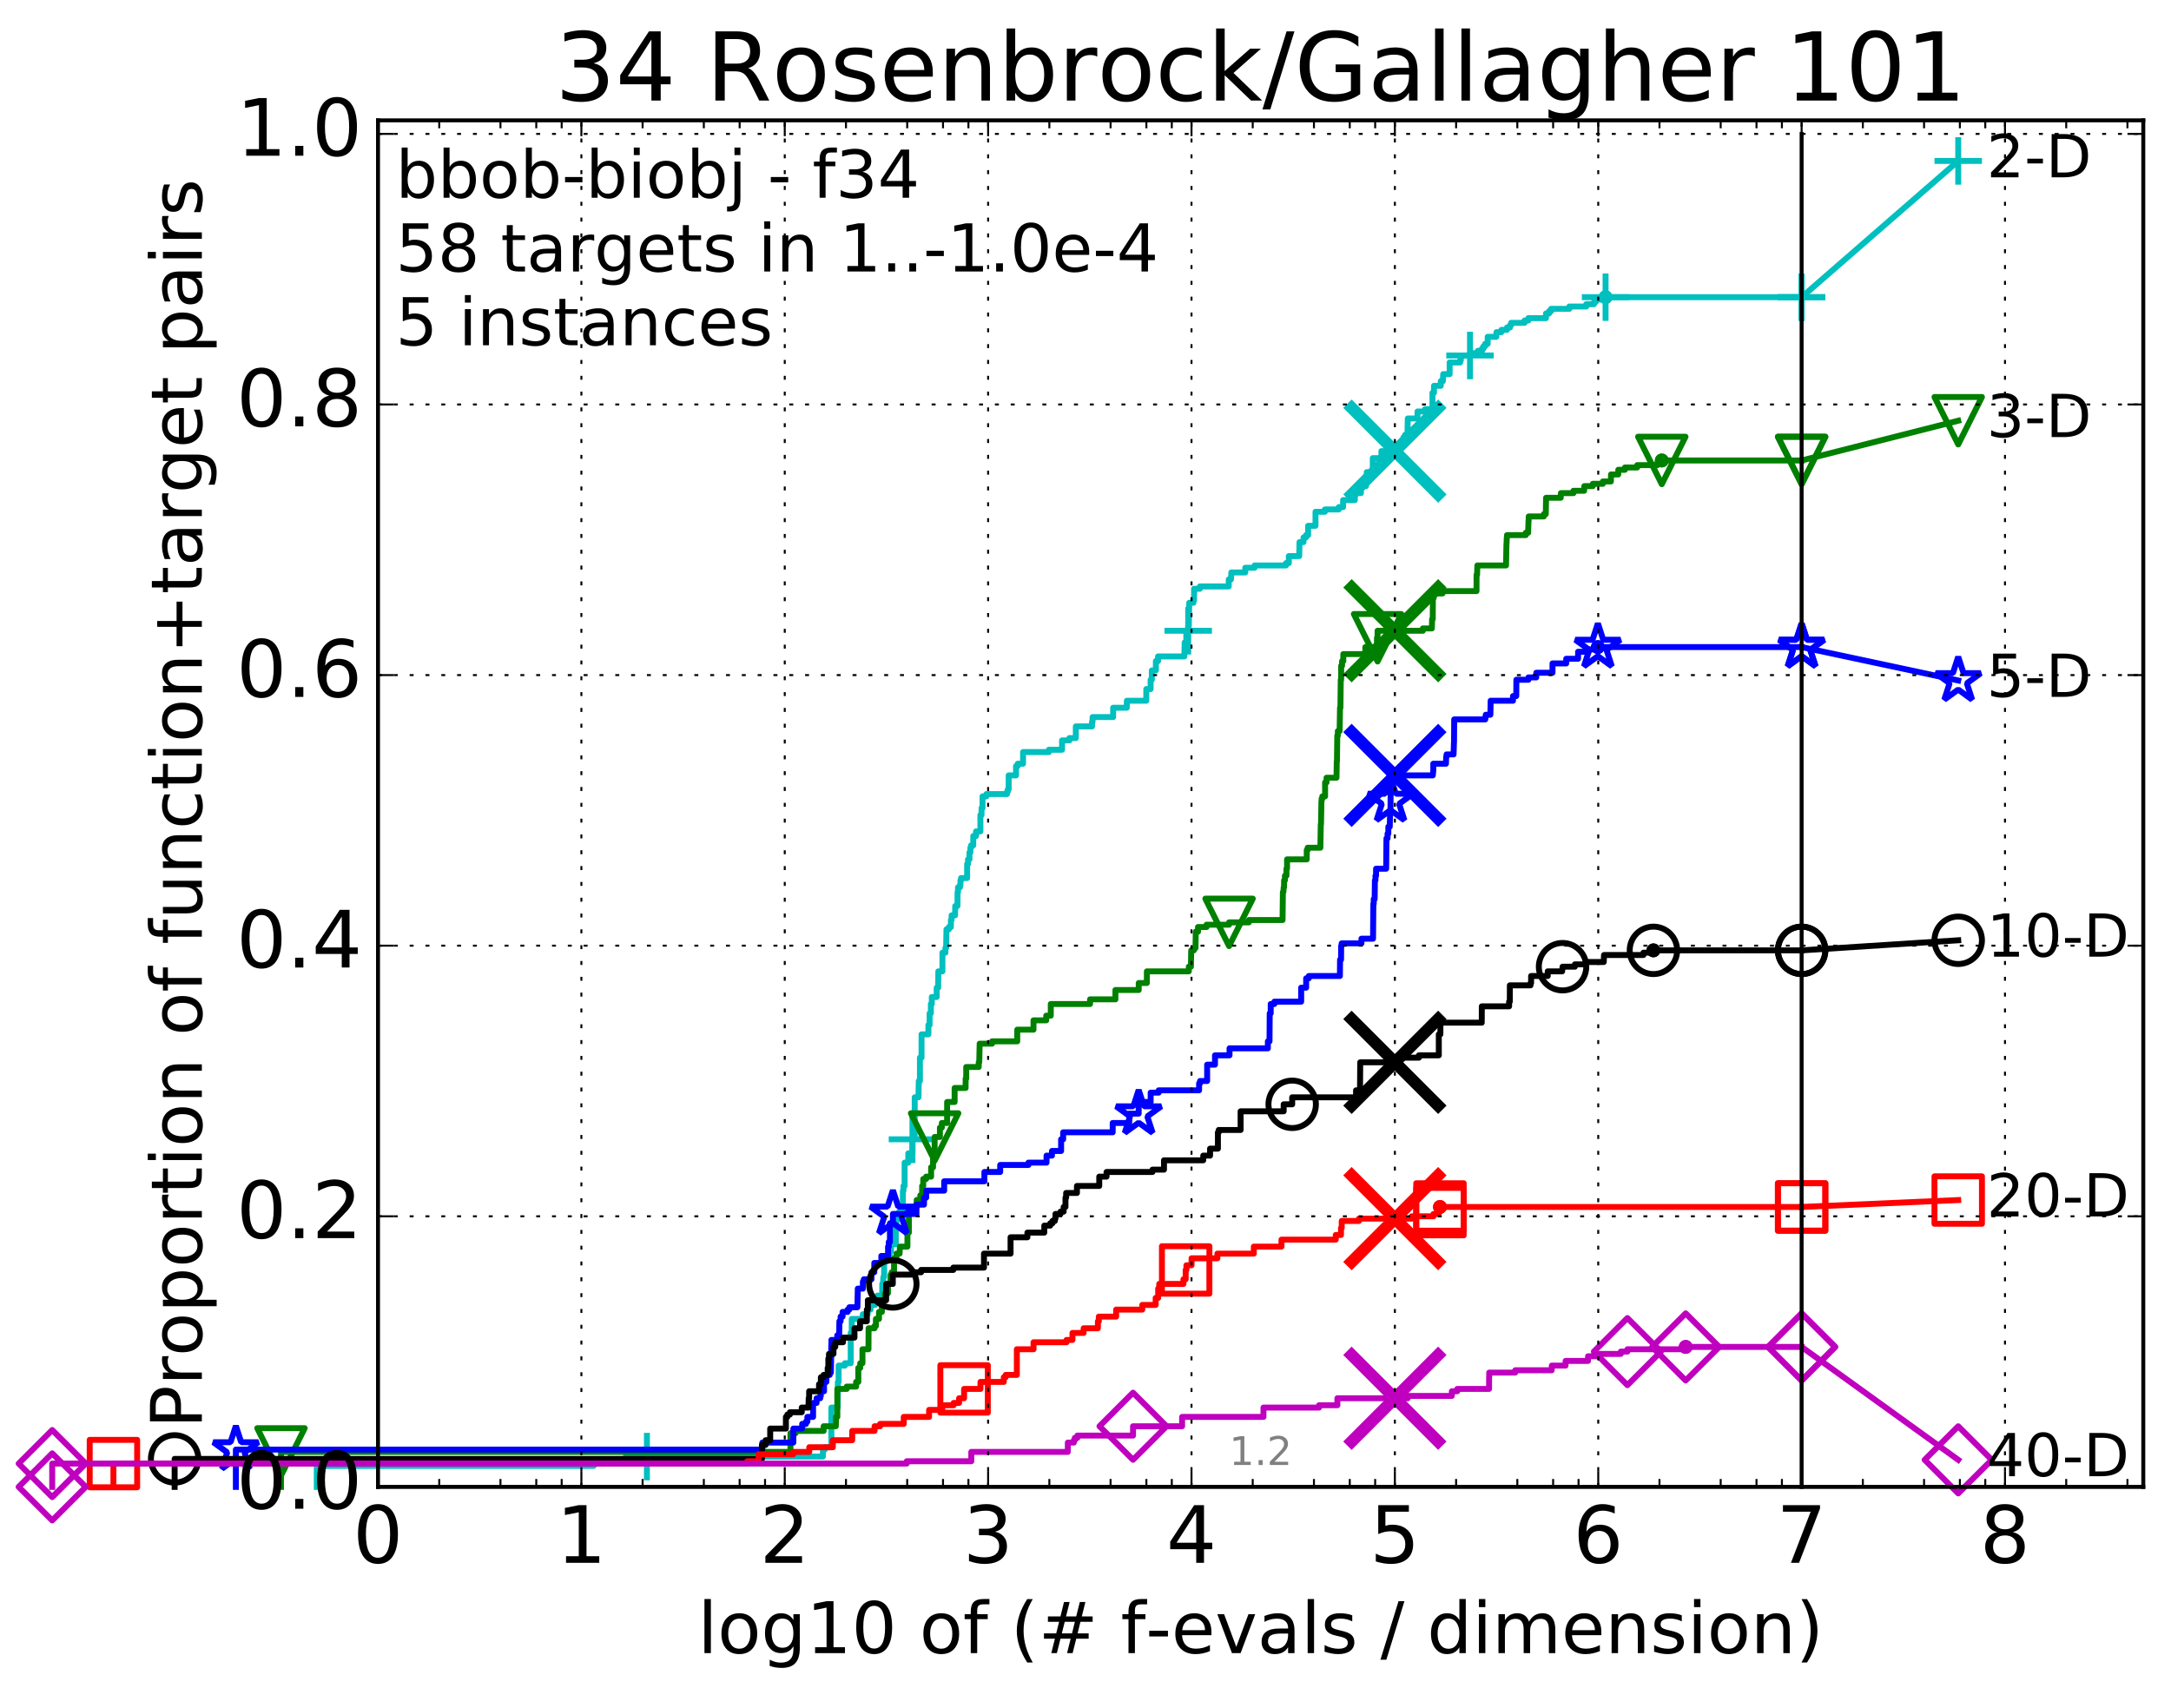 <?xml version="1.0" encoding="utf-8" standalone="no"?>
<!DOCTYPE svg PUBLIC "-//W3C//DTD SVG 1.1//EN"
  "http://www.w3.org/Graphics/SVG/1.1/DTD/svg11.dtd">
<!-- Created with matplotlib (http://matplotlib.org/) -->
<svg height="432pt" version="1.1" viewBox="0 0 549 432" width="549pt" xmlns="http://www.w3.org/2000/svg" xmlns:xlink="http://www.w3.org/1999/xlink">
 <defs>
  <style type="text/css">
*{stroke-linecap:butt;stroke-linejoin:round;stroke-miterlimit:100000;}
  </style>
 </defs>
 <g id="figure_1">
  <g id="patch_1">
   <path d="M 0 432.436 
L 549.192 432.436 
L 549.192 0 
L 0 0 
z
" style="fill:#ffffff;"/>
  </g>
  <g id="axes_1">
   <g id="patch_2">
    <path d="M 95.592 376.036 
L 541.992 376.036 
L 541.992 30.436 
L 95.592 30.436 
z
" style="fill:#ffffff;"/>
   </g>
   <g id="line2d_1">
    <defs>
     <path d="M 0 1.5 
C 0.398 1.5 0.779 1.342 1.061 1.061 
C 1.342 0.779 1.5 0.398 1.5 0 
C 1.5 -0.398 1.342 -0.779 1.061 -1.061 
C 0.779 -1.342 0.398 -1.5 0 -1.5 
C -0.398 -1.5 -0.779 -1.342 -1.061 -1.061 
C -1.342 -0.779 -1.5 -0.398 -1.5 0 
C -1.5 0.398 -1.342 0.779 -1.061 1.061 
C -0.779 1.342 -0.398 1.5 0 1.5 
z
" id="m46ff270f97" style="stroke:#00bfbf;stroke-width:0.5;"/>
    </defs>
    <g>
     <use style="fill:#00bfbf;stroke:#00bfbf;stroke-width:0.5;" x="406.015" xlink:href="#m46ff270f97" y="75.155"/>
     <use style="fill:#00bfbf;stroke:#00bfbf;stroke-width:0.5;" x="406.015" xlink:href="#m46ff270f97" y="75.155"/>
    </g>
   </g>
   <g id="line2d_2">
    <path d="M 80.11 376.036 
L 80.11 370.727 
L 150.142 370.727 
L 150.142 370.137 
L 163.592 370.137 
L 163.592 368.367 
L 208.093 368.367 
L 208.093 366.597 
L 208.595 366.597 
L 208.595 366.007 
L 210.235 366.007 
L 210.235 355.978 
L 211.824 355.978 
L 211.885 349.488 
L 212.068 349.488 
L 212.068 345.358 
L 213.649 345.358 
L 213.649 344.768 
L 215.126 344.768 
L 215.126 337.099 
L 215.389 337.099 
L 215.389 333.559 
L 218.188 333.559 
L 218.188 332.379 
L 219.4 332.379 
L 219.4 331.199 
L 220.131 331.199 
L 220.131 330.019 
L 221.285 330.019 
L 221.285 329.429 
L 221.841 329.429 
L 221.841 327.659 
L 223.098 327.659 
L 223.098 324.71 
L 223.282 324.71 
L 223.392 322.94 
L 223.574 322.94 
L 223.574 318.81 
L 224.532 318.81 
L 224.532 317.63 
L 224.979 317.63 
L 224.979 316.45 
L 225.317 316.45 
L 225.317 314.68 
L 226.525 314.68 
L 226.525 309.96 
L 226.683 309.96 
L 226.683 308.191 
L 227.397 308.191 
L 227.397 306.421 
L 228.296 306.421 
L 228.325 301.111 
L 228.471 301.111 
L 228.471 299.931 
L 228.76 299.931 
L 228.76 294.031 
L 229.689 294.031 
L 229.689 291.672 
L 230.74 291.672 
L 230.74 288.132 
L 231.311 288.132 
L 231.311 277.513 
L 232.265 277.513 
L 232.338 273.383 
L 232.63 273.383 
L 232.63 267.483 
L 233.038 267.483 
L 233.038 261.584 
L 234.772 261.584 
L 234.772 259.224 
L 235.078 259.224 
L 235.078 256.274 
L 235.4 256.274 
L 235.4 253.914 
L 235.634 253.914 
L 235.634 252.144 
L 236.867 252.144 
L 236.867 249.784 
L 237.244 249.784 
L 237.283 245.655 
L 238.319 245.655 
L 238.319 240.935 
L 239.074 240.935 
L 239.074 239.755 
L 239.254 239.755 
L 239.344 235.035 
L 239.944 235.035 
L 239.944 234.445 
L 240.461 234.445 
L 240.461 232.675 
L 240.631 232.675 
L 240.631 231.495 
L 241.509 231.495 
L 241.557 229.136 
L 242.117 229.136 
L 242.149 225.596 
L 242.259 225.596 
L 242.259 224.416 
L 242.756 224.416 
L 242.756 223.826 
L 242.879 223.826 
L 242.879 222.646 
L 243.031 222.646 
L 243.031 222.056 
L 244.57 222.056 
L 244.57 218.516 
L 244.795 218.516 
L 244.795 217.336 
L 245.157 217.336 
L 245.157 215.566 
L 245.39 215.566 
L 245.39 214.387 
L 245.567 214.387 
L 245.567 213.797 
L 246.116 213.797 
L 246.116 211.437 
L 246.818 211.437 
L 246.818 210.257 
L 247.918 210.257 
L 247.918 206.127 
L 248.208 206.127 
L 248.208 204.357 
L 248.46 204.357 
L 248.46 201.407 
L 249.438 201.407 
L 249.438 200.817 
L 254.664 200.817 
L 254.664 200.227 
L 254.852 200.227 
L 254.852 199.637 
L 255.075 199.637 
L 255.075 196.098 
L 256.933 196.098 
L 256.933 193.738 
L 257.361 193.738 
L 257.361 193.148 
L 258.709 193.148 
L 258.709 190.198 
L 265.241 190.198 
L 265.241 189.608 
L 268.568 189.608 
L 268.568 187.248 
L 270.432 187.248 
L 270.432 186.658 
L 272.054 186.658 
L 272.054 183.708 
L 276.151 183.708 
L 276.151 182.529 
L 276.285 182.529 
L 276.285 181.349 
L 281.493 181.349 
L 281.493 178.989 
L 284.941 178.989 
L 284.961 177.219 
L 289.871 177.219 
L 289.871 174.269 
L 290.965 174.269 
L 290.965 171.909 
L 291.272 171.909 
L 291.272 169.549 
L 292.299 169.549 
L 292.299 167.19 
L 292.846 167.19 
L 292.846 166.01 
L 299.502 166.01 
L 299.58 162.47 
L 299.995 162.47 
L 299.995 159.52 
L 300.474 159.52 
L 300.474 158.34 
L 300.628 158.34 
L 300.738 152.44 
L 301.794 152.44 
L 301.794 151.851 
L 301.957 151.851 
L 301.957 148.901 
L 303.42 148.901 
L 303.42 148.311 
L 310.722 148.311 
L 310.722 146.541 
L 311.3 146.541 
L 311.372 144.771 
L 314.906 144.771 
L 314.906 143.591 
L 317.263 143.591 
L 317.263 143.001 
L 325.202 143.001 
L 325.202 142.411 
L 325.918 142.411 
L 325.918 140.641 
L 328.542 140.641 
L 328.621 137.101 
L 329.632 137.101 
L 329.632 135.922 
L 330.253 135.922 
L 330.253 135.332 
L 330.796 135.332 
L 330.796 132.972 
L 332.665 132.972 
L 332.665 129.432 
L 335.035 129.432 
L 335.035 128.842 
L 338.542 128.842 
L 338.542 128.252 
L 339.639 128.252 
L 339.639 126.482 
L 342.607 126.482 
L 342.607 124.712 
L 344.149 124.712 
L 344.149 122.942 
L 345.422 122.942 
L 345.422 121.172 
L 345.629 121.172 
L 345.629 119.403 
L 347.146 119.403 
L 347.146 115.863 
L 349.327 115.863 
L 349.327 114.093 
L 353.301 114.093 
L 353.301 112.913 
L 353.464 112.913 
L 353.464 112.323 
L 354.191 112.323 
L 354.191 111.733 
L 354.92 111.733 
L 354.935 110.553 
L 355.32 110.553 
L 355.32 109.963 
L 355.914 109.963 
L 356.002 105.833 
L 358.458 105.833 
L 358.458 104.064 
L 360.372 104.064 
L 360.372 103.474 
L 362.237 103.474 
L 362.237 99.344 
L 362.623 99.344 
L 362.623 97.574 
L 364.341 97.574 
L 364.341 96.394 
L 364.865 96.394 
L 364.952 94.624 
L 366.584 94.624 
L 366.584 91.674 
L 369.246 91.674 
L 369.246 91.084 
L 369.423 91.084 
L 369.424 89.904 
L 371.731 89.904 
L 371.731 89.315 
L 373.708 89.315 
L 373.708 88.725 
L 374.77 88.725 
L 374.77 88.135 
L 375.155 88.135 
L 375.155 87.545 
L 375.569 87.545 
L 375.569 86.955 
L 376.202 86.955 
L 376.202 85.185 
L 378.392 85.185 
L 378.423 84.005 
L 379.68 84.005 
L 379.68 83.415 
L 381.083 83.415 
L 381.083 82.825 
L 381.851 82.825 
L 381.851 82.235 
L 382.132 82.235 
L 382.132 81.645 
L 385.53 81.645 
L 385.53 81.055 
L 386.487 81.055 
L 386.487 80.465 
L 390.942 80.465 
L 390.942 79.285 
L 391.727 79.285 
L 391.727 78.695 
L 392.232 78.695 
L 392.232 78.105 
L 396.852 78.105 
L 396.852 77.515 
L 401.135 77.515 
L 401.135 76.925 
L 403.099 76.925 
L 403.099 76.335 
L 403.558 76.335 
L 403.558 75.745 
L 406.015 75.745 
L 406.015 75.155 
L 455.592 75.155 
L 455.592 75.155 
" style="fill:none;stroke:#00bfbf;stroke-linecap:square;stroke-width:1.5;"/>
   </g>
   <g id="line2d_3">
    <defs>
     <path d="M -6 0 
L 6 0 
M 0 6 
L 0 -6 
" id="m0733017f7c" style="stroke:#00bfbf;stroke-width:1.5;"/>
    </defs>
    <g>
     <use style="fill:none;stroke:#00bfbf;stroke-width:1.5;" x="163.592" xlink:href="#m0733017f7c" y="368.367"/>
     <use style="fill:none;stroke:#00bfbf;stroke-width:1.5;" x="230.74" xlink:href="#m0733017f7c" y="288.132"/>
     <use style="fill:none;stroke:#00bfbf;stroke-width:1.5;" x="300.474" xlink:href="#m0733017f7c" y="159.52"/>
     <use style="fill:none;stroke:#00bfbf;stroke-width:1.5;" x="371.731" xlink:href="#m0733017f7c" y="89.904"/>
     <use style="fill:none;stroke:#00bfbf;stroke-width:1.5;" x="406.015" xlink:href="#m0733017f7c" y="75.155"/>
     <use style="fill:none;stroke:#00bfbf;stroke-width:1.5;" x="455.592" xlink:href="#m0733017f7c" y="75.155"/>
    </g>
   </g>
   <g id="line2d_4"/>
   <g id="line2d_5">
    <path clip-path="url(#p60f52efe55)" d="M 352.747 114.093 
" style="fill:none;stroke:#00bfbf;stroke-linecap:square;"/>
    <defs>
     <path d="M -12 12 
L 12 -12 
M -12 -12 
L 12 12 
" id="m98be627821" style="stroke:#00bfbf;stroke-width:3.0;"/>
    </defs>
    <g clip-path="url(#p60f52efe55)">
     <use style="fill:#00bfbf;stroke:#00bfbf;stroke-width:3.0;" x="352.747" xlink:href="#m98be627821" y="114.093"/>
    </g>
   </g>
   <g id="line2d_6">
    <defs>
     <path d="M 0 1.5 
C 0.398 1.5 0.779 1.342 1.061 1.061 
C 1.342 0.779 1.5 0.398 1.5 0 
C 1.5 -0.398 1.342 -0.779 1.061 -1.061 
C 0.779 -1.342 0.398 -1.5 0 -1.5 
C -0.398 -1.5 -0.779 -1.342 -1.061 -1.061 
C -1.342 -0.779 -1.5 -0.398 -1.5 0 
C -1.5 0.398 -1.342 0.779 -1.061 1.061 
C -0.779 1.342 -0.398 1.5 0 1.5 
z
" id="m227d498a66" style="stroke:#008000;stroke-width:0.5;"/>
    </defs>
    <g>
     <use style="fill:#008000;stroke:#008000;stroke-width:0.5;" x="420.231" xlink:href="#m227d498a66" y="116.453"/>
     <use style="fill:#008000;stroke:#008000;stroke-width:0.5;" x="420.231" xlink:href="#m227d498a66" y="116.453"/>
    </g>
   </g>
   <g id="line2d_7">
    <path d="M 71.054 376.036 
L 71.054 367.187 
L 199.89 367.187 
L 199.89 362.467 
L 201.179 362.467 
L 201.179 361.877 
L 208.285 361.877 
L 208.285 360.697 
L 211.369 360.697 
L 211.411 358.337 
L 211.742 358.337 
L 211.742 351.258 
L 214.116 351.258 
L 214.116 350.668 
L 216.495 350.668 
L 216.495 349.488 
L 217.052 349.488 
L 217.052 345.948 
L 217.532 345.948 
L 217.532 344.768 
L 218.095 344.768 
L 218.095 341.228 
L 219.618 341.228 
L 219.647 335.919 
L 221.151 335.919 
L 221.151 335.329 
L 221.499 335.329 
L 221.499 333.559 
L 222.281 333.559 
L 222.281 331.789 
L 223.011 331.789 
L 223.011 328.839 
L 223.767 328.839 
L 223.767 327.069 
L 224.544 327.069 
L 224.544 324.71 
L 225.138 324.71 
L 225.228 322.35 
L 225.496 322.35 
L 225.496 321.76 
L 226.086 321.76 
L 226.086 318.22 
L 226.683 318.22 
L 226.683 317.04 
L 227.489 317.04 
L 227.57 315.27 
L 229.468 315.27 
L 229.468 311.73 
L 229.836 311.73 
L 229.836 305.241 
L 231.81 305.241 
L 231.81 303.471 
L 232.727 303.471 
L 232.727 302.291 
L 233.187 302.291 
L 233.187 299.931 
L 233.469 299.931 
L 233.469 298.161 
L 234.201 298.161 
L 234.201 297.571 
L 235.457 297.571 
L 235.457 295.211 
L 235.949 295.211 
L 235.949 291.082 
L 236.348 291.082 
L 236.348 287.542 
L 237.685 287.542 
L 237.685 285.182 
L 238.168 285.182 
L 238.168 284.002 
L 239.499 284.002 
L 239.51 278.692 
L 241.405 278.692 
L 241.405 275.153 
L 244.184 275.153 
L 244.184 272.793 
L 244.337 272.793 
L 244.337 269.843 
L 247.499 269.843 
L 247.499 268.663 
L 247.631 268.663 
L 247.738 263.943 
L 250.875 263.943 
L 250.875 263.353 
L 257.243 263.353 
L 257.243 260.404 
L 261.349 260.404 
L 261.349 258.044 
L 264.567 258.044 
L 264.567 256.864 
L 265.721 256.864 
L 265.721 253.914 
L 275.653 253.914 
L 275.653 252.734 
L 282.068 252.734 
L 282.068 250.374 
L 287.961 250.374 
L 287.961 248.604 
L 290.017 248.604 
L 290.017 245.655 
L 300.626 245.655 
L 300.626 244.475 
L 301.157 244.475 
L 301.232 240.345 
L 301.9 240.345 
L 301.9 239.755 
L 302.315 239.755 
L 302.386 235.625 
L 302.951 235.625 
L 302.951 234.445 
L 305.124 234.445 
L 305.124 233.855 
L 310.806 233.855 
L 310.806 233.265 
L 315.826 233.265 
L 315.826 232.675 
L 324.333 232.675 
L 324.413 225.596 
L 324.542 225.596 
L 324.616 224.416 
L 324.701 224.416 
L 324.724 222.646 
L 324.932 222.646 
L 324.932 221.466 
L 325.319 221.466 
L 325.319 219.696 
L 325.469 219.696 
L 325.469 217.336 
L 330.45 217.336 
L 330.45 214.977 
L 330.688 214.977 
L 330.688 214.387 
L 333.895 214.387 
L 333.998 208.487 
L 334.056 208.487 
L 334.161 202.587 
L 334.212 202.587 
L 334.212 201.997 
L 334.38 201.997 
L 334.38 201.407 
L 335.086 201.407 
L 335.086 197.868 
L 335.462 197.868 
L 335.462 196.688 
L 337.97 196.688 
L 338.04 192.558 
L 338.089 192.558 
L 338.169 186.068 
L 338.308 186.068 
L 338.308 184.888 
L 338.761 184.888 
L 338.864 178.989 
L 338.967 178.989 
L 339.048 171.909 
L 339.147 171.909 
L 339.158 168.369 
L 339.381 168.369 
L 339.381 167.19 
L 339.691 167.19 
L 339.691 165.42 
L 345.262 165.42 
L 345.262 163.65 
L 348.211 163.65 
L 348.211 161.29 
L 348.356 161.29 
L 348.356 159.52 
L 359.815 159.52 
L 359.815 158.93 
L 362.085 158.93 
L 362.153 156.57 
L 362.31 156.57 
L 362.346 151.261 
L 362.528 151.261 
L 362.528 150.081 
L 364.796 150.081 
L 364.796 149.491 
L 373.377 149.491 
L 373.393 145.361 
L 373.517 145.361 
L 373.601 143.001 
L 380.847 143.001 
L 380.944 137.691 
L 380.96 137.691 
L 381.039 135.922 
L 381.087 135.922 
L 381.087 135.332 
L 385.831 135.332 
L 385.831 134.742 
L 386.433 134.742 
L 386.521 131.792 
L 386.556 131.792 
L 386.583 130.612 
L 390.406 130.612 
L 390.406 130.022 
L 390.897 130.022 
L 390.969 125.892 
L 394.678 125.892 
L 394.72 124.712 
L 397.894 124.712 
L 397.894 124.122 
L 400.593 124.122 
L 400.639 122.942 
L 402.788 122.942 
L 402.788 122.352 
L 405.335 122.352 
L 405.335 121.762 
L 407.365 121.762 
L 407.39 119.993 
L 409.222 119.993 
L 409.235 118.813 
L 410.914 118.813 
L 410.914 118.223 
L 414.014 118.223 
L 414.014 117.633 
L 419.13 117.633 
L 419.13 117.043 
L 420.231 117.043 
L 420.231 116.453 
L 455.592 116.453 
L 455.592 116.453 
" style="fill:none;stroke:#008000;stroke-linecap:square;stroke-width:1.5;"/>
   </g>
   <g id="line2d_8">
    <defs>
     <path d="M -0 6 
L 6 -6 
L -6 -6 
z
" id="m8d84201932" style="stroke:#008000;stroke-linejoin:miter;stroke-width:1.5;"/>
    </defs>
    <g>
     <use style="fill:none;stroke:#008000;stroke-linejoin:miter;stroke-width:1.5;" x="71.054" xlink:href="#m8d84201932" y="367.187"/>
     <use style="fill:none;stroke:#008000;stroke-linejoin:miter;stroke-width:1.5;" x="236.348" xlink:href="#m8d84201932" y="287.542"/>
     <use style="fill:none;stroke:#008000;stroke-linejoin:miter;stroke-width:1.5;" x="310.806" xlink:href="#m8d84201932" y="233.265"/>
     <use style="fill:none;stroke:#008000;stroke-linejoin:miter;stroke-width:1.5;" x="348.356" xlink:href="#m8d84201932" y="161.29"/>
     <use style="fill:none;stroke:#008000;stroke-linejoin:miter;stroke-width:1.5;" x="420.231" xlink:href="#m8d84201932" y="116.453"/>
     <use style="fill:none;stroke:#008000;stroke-linejoin:miter;stroke-width:1.5;" x="455.592" xlink:href="#m8d84201932" y="116.453"/>
    </g>
   </g>
   <g id="line2d_9"/>
   <g id="line2d_10">
    <path clip-path="url(#p60f52efe55)" d="M 352.743 159.52 
" style="fill:none;stroke:#008000;stroke-linecap:square;"/>
    <defs>
     <path d="M -12 12 
L 12 -12 
M -12 -12 
L 12 12 
" id="mb6fa3a9c80" style="stroke:#008000;stroke-width:3.0;"/>
    </defs>
    <g clip-path="url(#p60f52efe55)">
     <use style="fill:#008000;stroke:#008000;stroke-width:3.0;" x="352.743" xlink:href="#mb6fa3a9c80" y="159.52"/>
    </g>
   </g>
   <g id="line2d_11">
    <defs>
     <path d="M 0 1.5 
C 0.398 1.5 0.779 1.342 1.061 1.061 
C 1.342 0.779 1.5 0.398 1.5 0 
C 1.5 -0.398 1.342 -0.779 1.061 -1.061 
C 0.779 -1.342 0.398 -1.5 0 -1.5 
C -0.398 -1.5 -0.779 -1.342 -1.061 -1.061 
C -1.342 -0.779 -1.5 -0.398 -1.5 0 
C -1.5 0.398 -1.342 0.779 -1.061 1.061 
C -0.779 1.342 -0.398 1.5 0 1.5 
z
" id="mbffba6d3d4" style="stroke:#0000ff;stroke-width:0.5;"/>
    </defs>
    <g>
     <use style="fill:#0000ff;stroke:#0000ff;stroke-width:0.5;" x="404.072" xlink:href="#mbffba6d3d4" y="163.65"/>
     <use style="fill:#0000ff;stroke:#0000ff;stroke-width:0.5;" x="404.072" xlink:href="#mbffba6d3d4" y="163.65"/>
    </g>
   </g>
   <g id="line2d_12">
    <path d="M 59.645 376.036 
L 59.645 366.597 
L 192.785 366.597 
L 192.785 364.827 
L 200.618 364.827 
L 200.618 361.287 
L 202.854 361.287 
L 202.854 360.107 
L 203.822 360.107 
L 203.822 359.517 
L 204.171 359.517 
L 204.171 358.337 
L 205.61 358.337 
L 205.61 354.798 
L 206.5 354.798 
L 206.5 353.618 
L 207.415 353.618 
L 207.415 353.028 
L 207.564 353.028 
L 207.564 351.848 
L 208.381 351.848 
L 208.381 349.488 
L 208.974 349.488 
L 209.002 347.718 
L 209.822 347.718 
L 209.822 347.128 
L 210.116 347.128 
L 210.221 340.049 
L 210.248 340.049 
L 210.248 338.869 
L 211.726 338.869 
L 211.726 337.689 
L 212.213 337.689 
L 212.261 334.149 
L 212.572 334.149 
L 212.572 332.969 
L 213.065 332.969 
L 213.065 331.789 
L 214.351 331.789 
L 214.351 331.199 
L 214.785 331.199 
L 214.785 330.609 
L 216.818 330.609 
L 216.916 325.889 
L 218.206 325.889 
L 218.206 324.12 
L 218.445 324.12 
L 218.445 323.53 
L 220.384 323.53 
L 220.384 321.76 
L 221.092 321.76 
L 221.092 319.4 
L 222.867 319.4 
L 222.867 317.63 
L 224.567 317.63 
L 224.567 315.27 
L 224.747 315.27 
L 224.747 314.09 
L 225.047 314.09 
L 225.047 309.37 
L 225.795 309.37 
L 225.795 307.011 
L 231.753 307.011 
L 231.753 304.651 
L 233.66 304.651 
L 233.66 302.881 
L 234.216 302.881 
L 234.216 301.111 
L 238.764 301.111 
L 238.764 298.751 
L 248.933 298.751 
L 248.933 296.391 
L 252.925 296.391 
L 252.925 294.621 
L 260.071 294.621 
L 260.071 294.031 
L 264.646 294.031 
L 264.646 292.262 
L 266.019 292.262 
L 266.019 291.082 
L 268.329 291.082 
L 268.329 288.132 
L 268.852 288.132 
L 268.852 286.362 
L 281.377 286.362 
L 281.377 284.002 
L 285.561 284.002 
L 285.561 281.642 
L 287.947 281.642 
L 287.947 278.692 
L 290.976 278.692 
L 290.976 276.333 
L 293.01 276.333 
L 293.01 275.743 
L 303.227 275.743 
L 303.227 273.973 
L 303.468 273.973 
L 303.468 273.383 
L 305.261 273.383 
L 305.261 269.253 
L 307.249 269.253 
L 307.249 266.893 
L 310.923 266.893 
L 310.923 265.123 
L 320.616 265.123 
L 320.616 263.353 
L 321.034 263.353 
L 321.084 256.274 
L 321.336 256.274 
L 321.336 253.914 
L 322.258 253.914 
L 322.258 253.324 
L 329.039 253.324 
L 329.039 249.784 
L 330.297 249.784 
L 330.297 247.424 
L 330.966 247.424 
L 330.966 246.834 
L 338.831 246.834 
L 338.871 242.705 
L 339.123 242.705 
L 339.157 239.165 
L 339.282 239.165 
L 339.282 238.575 
L 344.282 238.575 
L 344.282 237.395 
L 347.212 237.395 
L 347.292 228.546 
L 347.393 228.546 
L 347.393 227.366 
L 347.622 227.366 
L 347.683 222.646 
L 347.824 222.646 
L 347.824 221.466 
L 347.978 221.466 
L 347.978 219.696 
L 350.534 219.696 
L 350.607 212.027 
L 350.88 212.027 
L 350.88 210.847 
L 351.08 210.847 
L 351.08 209.077 
L 351.438 209.077 
L 351.542 204.947 
L 351.612 204.947 
L 351.692 198.458 
L 351.726 198.458 
L 351.76 196.098 
L 362.324 196.098 
L 362.435 194.918 
L 362.447 194.918 
L 362.447 193.148 
L 365.653 193.148 
L 365.708 191.378 
L 365.809 191.378 
L 365.809 190.788 
L 367.58 190.788 
L 367.671 187.838 
L 367.694 187.838 
L 367.737 181.939 
L 375.598 181.939 
L 375.598 181.349 
L 375.716 181.349 
L 375.716 180.759 
L 376.885 180.759 
L 376.955 177.219 
L 382.604 177.219 
L 382.604 176.039 
L 383.429 176.039 
L 383.462 171.909 
L 386.511 171.909 
L 386.511 171.319 
L 388.488 171.319 
L 388.494 170.139 
L 392.599 170.139 
L 392.599 167.78 
L 396.065 167.78 
L 396.065 166.6 
L 399.06 166.6 
L 399.064 164.83 
L 401.701 164.83 
L 401.701 164.24 
L 404.072 164.24 
L 404.072 163.65 
L 455.592 163.65 
L 455.592 163.65 
" style="fill:none;stroke:#0000ff;stroke-linecap:square;stroke-width:1.5;"/>
   </g>
   <g id="line2d_13">
    <defs>
     <path d="M 0 -6 
L -1.347 -1.854 
L -5.706 -1.854 
L -2.18 0.708 
L -3.527 4.854 
L -0 2.292 
L 3.527 4.854 
L 2.18 0.708 
L 5.706 -1.854 
L 1.347 -1.854 
z
" id="m833d8750e6" style="stroke:#0000ff;stroke-linejoin:bevel;stroke-width:1.5;"/>
    </defs>
    <g>
     <use style="fill:none;stroke:#0000ff;stroke-linejoin:bevel;stroke-width:1.5;" x="59.645" xlink:href="#m833d8750e6" y="366.597"/>
     <use style="fill:none;stroke:#0000ff;stroke-linejoin:bevel;stroke-width:1.5;" x="225.795" xlink:href="#m833d8750e6" y="307.011"/>
     <use style="fill:none;stroke:#0000ff;stroke-linejoin:bevel;stroke-width:1.5;" x="287.947" xlink:href="#m833d8750e6" y="281.642"/>
     <use style="fill:none;stroke:#0000ff;stroke-linejoin:bevel;stroke-width:1.5;" x="351.625" xlink:href="#m833d8750e6" y="202.587"/>
     <use style="fill:none;stroke:#0000ff;stroke-linejoin:bevel;stroke-width:1.5;" x="404.072" xlink:href="#m833d8750e6" y="163.65"/>
     <use style="fill:none;stroke:#0000ff;stroke-linejoin:bevel;stroke-width:1.5;" x="455.592" xlink:href="#m833d8750e6" y="163.65"/>
    </g>
   </g>
   <g id="line2d_14"/>
   <g id="line2d_15">
    <path clip-path="url(#p60f52efe55)" d="M 352.74 196.098 
" style="fill:none;stroke:#0000ff;stroke-linecap:square;"/>
    <defs>
     <path d="M -12 12 
L 12 -12 
M -12 -12 
L 12 12 
" id="mf7e4707042" style="stroke:#0000ff;stroke-width:3.0;"/>
    </defs>
    <g clip-path="url(#p60f52efe55)">
     <use style="fill:#0000ff;stroke:#0000ff;stroke-width:3.0;" x="352.74" xlink:href="#mf7e4707042" y="196.098"/>
    </g>
   </g>
   <g id="line2d_16">
    <defs>
     <path d="M 0 1.5 
C 0.398 1.5 0.779 1.342 1.061 1.061 
C 1.342 0.779 1.5 0.398 1.5 0 
C 1.5 -0.398 1.342 -0.779 1.061 -1.061 
C 0.779 -1.342 0.398 -1.5 0 -1.5 
C -0.398 -1.5 -0.779 -1.342 -1.061 -1.061 
C -1.342 -0.779 -1.5 -0.398 -1.5 0 
C -1.5 0.398 -1.342 0.779 -1.061 1.061 
C -0.779 1.342 -0.398 1.5 0 1.5 
z
" id="madb41fa7d4" style="stroke:#000000;stroke-width:0.5;"/>
    </defs>
    <g>
     <use style="stroke:#000000;stroke-width:0.5;" x="418.117" xlink:href="#madb41fa7d4" y="240.345"/>
     <use style="stroke:#000000;stroke-width:0.5;" x="418.117" xlink:href="#madb41fa7d4" y="240.345"/>
    </g>
   </g>
   <g id="line2d_17">
    <path d="M 44.163 376.036 
L 44.163 368.957 
L 192.669 368.957 
L 192.669 365.417 
L 193.604 365.417 
L 193.604 364.237 
L 194.766 364.237 
L 194.766 361.287 
L 198.737 361.287 
L 198.737 358.337 
L 199.109 358.337 
L 199.109 357.747 
L 199.75 357.747 
L 199.75 357.157 
L 202.743 357.157 
L 202.743 355.978 
L 204.446 355.978 
L 204.497 353.618 
L 204.616 353.618 
L 204.616 351.848 
L 207.114 351.848 
L 207.114 350.078 
L 207.579 350.078 
L 207.579 348.308 
L 208.266 348.308 
L 208.266 347.718 
L 209.306 347.718 
L 209.306 345.948 
L 209.471 345.948 
L 209.471 343.588 
L 209.634 343.588 
L 209.634 342.408 
L 210.768 342.408 
L 210.768 340.639 
L 211.214 340.639 
L 211.214 339.459 
L 213.181 339.459 
L 213.181 338.279 
L 216.079 338.279 
L 216.079 335.919 
L 217.485 335.919 
L 217.485 334.149 
L 219.207 334.149 
L 219.207 331.199 
L 219.461 331.199 
L 219.461 328.839 
L 224.083 328.839 
L 224.083 324.71 
L 225.769 324.71 
L 225.769 322.35 
L 231.208 322.35 
L 231.208 321.76 
L 232.928 321.76 
L 232.928 321.17 
L 241.069 321.17 
L 241.069 320.58 
L 248.83 320.58 
L 248.83 317.04 
L 255.553 317.04 
L 255.553 312.91 
L 259.808 312.91 
L 259.808 311.73 
L 264.08 311.73 
L 264.08 309.96 
L 265.581 309.96 
L 265.581 309.37 
L 266.147 309.37 
L 266.147 308.781 
L 266.754 308.781 
L 266.754 308.191 
L 266.904 308.191 
L 266.904 307.011 
L 268.186 307.011 
L 268.186 306.421 
L 268.975 306.421 
L 268.975 305.241 
L 269.438 305.241 
L 269.438 302.881 
L 269.605 302.881 
L 269.605 301.701 
L 272.336 301.701 
L 272.336 299.931 
L 277.976 299.931 
L 277.976 297.571 
L 279.824 297.571 
L 279.824 296.391 
L 291.438 296.391 
L 291.438 295.801 
L 294.348 295.801 
L 294.348 293.442 
L 304.274 293.442 
L 304.274 292.262 
L 306 292.262 
L 306 290.492 
L 307.983 290.492 
L 307.983 286.362 
L 308.191 286.362 
L 308.191 285.772 
L 313.725 285.772 
L 313.725 281.052 
L 324.613 281.052 
L 324.613 279.282 
L 326.767 279.282 
L 326.767 277.513 
L 342.916 277.513 
L 342.916 275.743 
L 343.917 275.743 
L 343.974 268.663 
L 353.51 268.663 
L 353.51 268.073 
L 354.129 268.073 
L 354.129 267.483 
L 358.813 267.483 
L 358.813 266.893 
L 363.844 266.893 
L 363.844 261.584 
L 364.241 261.584 
L 364.257 258.634 
L 374.704 258.634 
L 374.718 254.504 
L 381.62 254.504 
L 381.62 253.324 
L 381.8 253.324 
L 381.81 249.194 
L 387.036 249.194 
L 387.036 248.604 
L 387.183 248.604 
L 387.185 246.834 
L 391.391 246.834 
L 391.391 245.655 
L 395.034 245.655 
L 395.137 244.475 
L 398.252 244.475 
L 398.252 243.885 
L 400.988 243.885 
L 400.988 243.295 
L 405.56 243.295 
L 405.622 241.525 
L 415.586 241.525 
L 415.586 240.935 
L 418.117 240.935 
L 418.117 240.345 
L 455.592 240.345 
L 455.592 240.345 
" style="fill:none;stroke:#000000;stroke-linecap:square;stroke-width:1.5;"/>
   </g>
   <g id="line2d_18">
    <defs>
     <path d="M 0 6 
C 1.591 6 3.117 5.368 4.243 4.243 
C 5.368 3.117 6 1.591 6 0 
C 6 -1.591 5.368 -3.117 4.243 -4.243 
C 3.117 -5.368 1.591 -6 0 -6 
C -1.591 -6 -3.117 -5.368 -4.243 -4.243 
C -5.368 -3.117 -6 -1.591 -6 0 
C -6 1.591 -5.368 3.117 -4.243 4.243 
C -3.117 5.368 -1.591 6 0 6 
z
" id="m9b00fb9fd5" style="stroke:#000000;stroke-width:1.5;"/>
    </defs>
    <g>
     <use style="fill:none;stroke:#000000;stroke-width:1.5;" x="44.163" xlink:href="#m9b00fb9fd5" y="368.957"/>
     <use style="fill:none;stroke:#000000;stroke-width:1.5;" x="225.769" xlink:href="#m9b00fb9fd5" y="324.71"/>
     <use style="fill:none;stroke:#000000;stroke-width:1.5;" x="326.767" xlink:href="#m9b00fb9fd5" y="279.282"/>
     <use style="fill:none;stroke:#000000;stroke-width:1.5;" x="395.137" xlink:href="#m9b00fb9fd5" y="244.475"/>
     <use style="fill:none;stroke:#000000;stroke-width:1.5;" x="418.117" xlink:href="#m9b00fb9fd5" y="240.345"/>
     <use style="fill:none;stroke:#000000;stroke-width:1.5;" x="455.592" xlink:href="#m9b00fb9fd5" y="240.345"/>
    </g>
   </g>
   <g id="line2d_19"/>
   <g id="line2d_20">
    <path clip-path="url(#p60f52efe55)" d="M 352.737 268.663 
" style="fill:none;stroke:#000000;stroke-linecap:square;"/>
    <defs>
     <path d="M -12 12 
L 12 -12 
M -12 -12 
L 12 12 
" id="m4d419ce6bb" style="stroke:#000000;stroke-width:3.0;"/>
    </defs>
    <g clip-path="url(#p60f52efe55)">
     <use style="stroke:#000000;stroke-width:3.0;" x="352.737" xlink:href="#m4d419ce6bb" y="268.663"/>
    </g>
   </g>
   <g id="line2d_21">
    <defs>
     <path d="M 0 1.5 
C 0.398 1.5 0.779 1.342 1.061 1.061 
C 1.342 0.779 1.5 0.398 1.5 0 
C 1.5 -0.398 1.342 -0.779 1.061 -1.061 
C 0.779 -1.342 0.398 -1.5 0 -1.5 
C -0.398 -1.5 -0.779 -1.342 -1.061 -1.061 
C -1.342 -0.779 -1.5 -0.398 -1.5 0 
C -1.5 0.398 -1.342 0.779 -1.061 1.061 
C -0.779 1.342 -0.398 1.5 0 1.5 
z
" id="mc2b336efd3" style="stroke:#ff0000;stroke-width:0.5;"/>
    </defs>
    <g>
     <use style="fill:#ff0000;stroke:#ff0000;stroke-width:0.5;" x="364.136" xlink:href="#mc2b336efd3" y="305.241"/>
     <use style="fill:#ff0000;stroke:#ff0000;stroke-width:0.5;" x="364.136" xlink:href="#mc2b336efd3" y="305.241"/>
    </g>
   </g>
   <g id="line2d_22">
    <path d="M 28.682 376.036 
L 28.682 370.137 
L 188.964 370.137 
L 188.964 369.547 
L 191.829 369.547 
L 191.829 367.777 
L 200.598 367.777 
L 200.598 367.187 
L 204.641 367.187 
L 204.641 366.007 
L 210.607 366.007 
L 210.607 364.237 
L 215.504 364.237 
L 215.504 361.877 
L 221.161 361.877 
L 221.161 360.697 
L 222.558 360.697 
L 222.558 360.107 
L 228.538 360.107 
L 228.538 358.337 
L 234.945 358.337 
L 234.945 356.567 
L 238.287 356.567 
L 238.287 355.388 
L 241.152 355.388 
L 241.152 354.798 
L 242.537 354.798 
L 242.537 353.618 
L 243.798 353.618 
L 243.798 351.258 
L 247.94 351.258 
L 247.94 349.488 
L 253.838 349.488 
L 253.838 348.308 
L 254.303 348.308 
L 254.303 347.718 
L 257.138 347.718 
L 257.138 341.228 
L 261.359 341.228 
L 261.359 339.459 
L 269.704 339.459 
L 269.704 338.869 
L 271.203 338.869 
L 271.203 337.099 
L 274.031 337.099 
L 274.031 335.919 
L 277.637 335.919 
L 277.637 334.149 
L 277.869 334.149 
L 277.869 332.969 
L 282.251 332.969 
L 282.251 331.199 
L 288.853 331.199 
L 288.853 330.019 
L 292.243 330.019 
L 292.243 328.249 
L 292.877 328.249 
L 292.877 325.889 
L 293.144 325.889 
L 293.144 324.71 
L 299.268 324.71 
L 299.268 323.53 
L 299.829 323.53 
L 299.829 321.17 
L 300.02 321.17 
L 300.02 319.99 
L 301.322 319.99 
L 301.322 318.22 
L 307.85 318.22 
L 307.85 317.04 
L 317.064 317.04 
L 317.064 315.27 
L 324.06 315.27 
L 324.06 313.5 
L 337.788 313.5 
L 337.788 312.32 
L 339.111 312.32 
L 339.111 310.55 
L 339.295 310.55 
L 339.295 308.781 
L 343.657 308.781 
L 343.657 308.191 
L 356.999 308.191 
L 356.999 307.601 
L 362.493 307.601 
L 362.493 307.011 
L 363.802 307.011 
L 363.802 306.421 
L 364.136 306.421 
L 364.136 305.241 
L 455.592 305.241 
" style="fill:none;stroke:#ff0000;stroke-linecap:square;stroke-width:1.5;"/>
   </g>
   <g id="line2d_23">
    <defs>
     <path d="M -6 6 
L 6 6 
L 6 -6 
L -6 -6 
z
" id="m7f334965c7" style="stroke:#ff0000;stroke-linejoin:miter;stroke-width:1.5;"/>
    </defs>
    <g>
     <use style="fill:none;stroke:#ff0000;stroke-linejoin:miter;stroke-width:1.5;" x="28.682" xlink:href="#m7f334965c7" y="370.137"/>
     <use style="fill:none;stroke:#ff0000;stroke-linejoin:miter;stroke-width:1.5;" x="243.798" xlink:href="#m7f334965c7" y="351.258"/>
     <use style="fill:none;stroke:#ff0000;stroke-linejoin:miter;stroke-width:1.5;" x="299.829" xlink:href="#m7f334965c7" y="321.17"/>
     <use style="fill:none;stroke:#ff0000;stroke-linejoin:miter;stroke-width:1.5;" x="364.136" xlink:href="#m7f334965c7" y="306.421"/>
     <use style="fill:none;stroke:#ff0000;stroke-linejoin:miter;stroke-width:1.5;" x="364.136" xlink:href="#m7f334965c7" y="305.241"/>
     <use style="fill:none;stroke:#ff0000;stroke-linejoin:miter;stroke-width:1.5;" x="455.592" xlink:href="#m7f334965c7" y="305.241"/>
    </g>
   </g>
   <g id="line2d_24"/>
   <g id="line2d_25">
    <path clip-path="url(#p60f52efe55)" d="M 352.736 308.191 
" style="fill:none;stroke:#ff0000;stroke-linecap:square;"/>
    <defs>
     <path d="M -12 12 
L 12 -12 
M -12 -12 
L 12 12 
" id="m85a67aba2a" style="stroke:#ff0000;stroke-width:3.0;"/>
    </defs>
    <g clip-path="url(#p60f52efe55)">
     <use style="fill:#ff0000;stroke:#ff0000;stroke-width:3.0;" x="352.736" xlink:href="#m85a67aba2a" y="308.191"/>
    </g>
   </g>
   <g id="line2d_26">
    <defs>
     <path d="M 0 1.5 
C 0.398 1.5 0.779 1.342 1.061 1.061 
C 1.342 0.779 1.5 0.398 1.5 0 
C 1.5 -0.398 1.342 -0.779 1.061 -1.061 
C 0.779 -1.342 0.398 -1.5 0 -1.5 
C -0.398 -1.5 -0.779 -1.342 -1.061 -1.061 
C -1.342 -0.779 -1.5 -0.398 -1.5 0 
C -1.5 0.398 -1.342 0.779 -1.061 1.061 
C -0.779 1.342 -0.398 1.5 0 1.5 
z
" id="m42c47c13d1" style="stroke:#bf00bf;stroke-width:0.5;"/>
    </defs>
    <g>
     <use style="fill:#bf00bf;stroke:#bf00bf;stroke-width:0.5;" x="426.274" xlink:href="#m42c47c13d1" y="340.639"/>
     <use style="fill:#bf00bf;stroke:#bf00bf;stroke-width:0.5;" x="426.274" xlink:href="#m42c47c13d1" y="340.639"/>
    </g>
   </g>
   <g id="line2d_27">
    <path d="M 13.2 376.036 
L 13.2 370.137 
L 229.297 370.137 
L 229.297 369.547 
L 245.62 369.547 
L 245.62 367.187 
L 270.032 367.187 
L 270.032 364.827 
L 271.552 364.827 
L 271.552 364.237 
L 271.794 364.237 
L 271.794 363.647 
L 272.434 363.647 
L 272.434 363.057 
L 286.519 363.057 
L 286.519 360.697 
L 298.929 360.697 
L 298.929 358.337 
L 319.507 358.337 
L 319.507 355.978 
L 333.559 355.978 
L 333.559 355.388 
L 338.197 355.388 
L 338.197 353.618 
L 355.989 353.618 
L 355.989 353.028 
L 367.138 353.028 
L 367.138 351.848 
L 368.51 351.848 
L 368.51 351.258 
L 376.56 351.258 
L 376.56 349.488 
L 376.56 349.488 
L 376.56 348.898 
L 376.56 348.898 
L 376.56 348.308 
L 376.591 348.308 
L 376.591 347.718 
L 376.591 347.718 
L 376.591 347.128 
L 383.166 347.128 
L 383.166 346.538 
L 392.401 346.538 
L 392.401 345.948 
L 392.416 345.948 
L 392.416 345.358 
L 395.895 345.358 
L 395.895 344.768 
L 395.908 344.768 
L 395.908 344.178 
L 401.585 344.178 
L 401.585 343.588 
L 401.586 343.588 
L 401.586 342.998 
L 403.961 342.998 
L 403.961 342.408 
L 409.868 342.408 
L 409.868 341.818 
L 411.535 341.818 
L 411.535 341.228 
L 426.274 341.228 
L 426.274 340.639 
L 455.592 340.639 
" style="fill:none;stroke:#bf00bf;stroke-linecap:square;stroke-width:1.5;"/>
   </g>
   <g id="line2d_28">
    <defs>
     <path d="M -0 8.485 
L 8.485 0 
L 0 -8.485 
L -8.485 -0 
z
" id="m304de5c8f5" style="stroke:#bf00bf;stroke-linejoin:miter;stroke-width:1.5;"/>
    </defs>
    <g>
     <use style="fill:none;stroke:#bf00bf;stroke-linejoin:miter;stroke-width:1.5;" x="13.2" xlink:href="#m304de5c8f5" y="376.036"/>
     <use style="fill:none;stroke:#bf00bf;stroke-linejoin:miter;stroke-width:1.5;" x="13.2" xlink:href="#m304de5c8f5" y="370.137"/>
     <use style="fill:none;stroke:#bf00bf;stroke-linejoin:miter;stroke-width:1.5;" x="286.519" xlink:href="#m304de5c8f5" y="360.697"/>
     <use style="fill:none;stroke:#bf00bf;stroke-linejoin:miter;stroke-width:1.5;" x="411.535" xlink:href="#m304de5c8f5" y="341.818"/>
     <use style="fill:none;stroke:#bf00bf;stroke-linejoin:miter;stroke-width:1.5;" x="426.274" xlink:href="#m304de5c8f5" y="340.639"/>
     <use style="fill:none;stroke:#bf00bf;stroke-linejoin:miter;stroke-width:1.5;" x="455.592" xlink:href="#m304de5c8f5" y="340.639"/>
    </g>
   </g>
   <g id="line2d_29"/>
   <g id="line2d_30">
    <path clip-path="url(#p60f52efe55)" d="M 352.735 353.618 
" style="fill:none;stroke:#bf00bf;stroke-linecap:square;"/>
    <defs>
     <path d="M -12 12 
L 12 -12 
M -12 -12 
L 12 12 
" id="md4b4d77645" style="stroke:#bf00bf;stroke-width:3.0;"/>
    </defs>
    <g clip-path="url(#p60f52efe55)">
     <use style="fill:#bf00bf;stroke:#bf00bf;stroke-width:3.0;" x="352.735" xlink:href="#md4b4d77645" y="353.618"/>
    </g>
   </g>
   <g id="line2d_31">
    <path d="M 455.592 340.639 
L 495.192 369.193 
" style="fill:none;stroke:#bf00bf;stroke-linecap:square;stroke-width:1.5;"/>
    <g>
     <use style="fill:none;stroke:#bf00bf;stroke-linejoin:miter;stroke-width:1.5;" x="455.592" xlink:href="#m304de5c8f5" y="340.639"/>
     <use style="fill:none;stroke:#bf00bf;stroke-linejoin:miter;stroke-width:1.5;" x="495.192" xlink:href="#m304de5c8f5" y="369.193"/>
    </g>
   </g>
   <g id="line2d_32">
    <path d="M 455.592 305.241 
L 495.192 303.494 
" style="fill:none;stroke:#ff0000;stroke-linecap:square;stroke-width:1.5;"/>
    <g>
     <use style="fill:none;stroke:#ff0000;stroke-linejoin:miter;stroke-width:1.5;" x="455.592" xlink:href="#m7f334965c7" y="305.241"/>
     <use style="fill:none;stroke:#ff0000;stroke-linejoin:miter;stroke-width:1.5;" x="495.192" xlink:href="#m7f334965c7" y="303.494"/>
    </g>
   </g>
   <g id="line2d_33">
    <path d="M 455.592 240.345 
L 495.192 237.796 
" style="fill:none;stroke:#000000;stroke-linecap:square;stroke-width:1.5;"/>
    <g>
     <use style="fill:none;stroke:#000000;stroke-width:1.5;" x="455.592" xlink:href="#m9b00fb9fd5" y="240.345"/>
     <use style="fill:none;stroke:#000000;stroke-width:1.5;" x="495.192" xlink:href="#m9b00fb9fd5" y="237.796"/>
    </g>
   </g>
   <g id="line2d_34">
    <path d="M 455.592 163.65 
L 495.192 172.098 
" style="fill:none;stroke:#0000ff;stroke-linecap:square;stroke-width:1.5;"/>
    <g>
     <use style="fill:none;stroke:#0000ff;stroke-linejoin:bevel;stroke-width:1.5;" x="455.592" xlink:href="#m833d8750e6" y="163.65"/>
     <use style="fill:none;stroke:#0000ff;stroke-linejoin:bevel;stroke-width:1.5;" x="495.192" xlink:href="#m833d8750e6" y="172.098"/>
    </g>
   </g>
   <g id="line2d_35">
    <path d="M 455.592 116.453 
L 495.192 106.4 
" style="fill:none;stroke:#008000;stroke-linecap:square;stroke-width:1.5;"/>
    <g>
     <use style="fill:none;stroke:#008000;stroke-linejoin:miter;stroke-width:1.5;" x="455.592" xlink:href="#m8d84201932" y="116.453"/>
     <use style="fill:none;stroke:#008000;stroke-linejoin:miter;stroke-width:1.5;" x="495.192" xlink:href="#m8d84201932" y="106.4"/>
    </g>
   </g>
   <g id="line2d_36">
    <path d="M 455.592 75.155 
L 495.192 40.702 
" style="fill:none;stroke:#00bfbf;stroke-linecap:square;stroke-width:1.5;"/>
    <g>
     <use style="fill:none;stroke:#00bfbf;stroke-width:1.5;" x="455.592" xlink:href="#m0733017f7c" y="75.155"/>
     <use style="fill:none;stroke:#00bfbf;stroke-width:1.5;" x="495.192" xlink:href="#m0733017f7c" y="40.702"/>
    </g>
   </g>
   <g id="line2d_37">
    <path d="M 455.592 376.036 
L 455.592 33.858 
" style="fill:none;stroke:#000000;stroke-linecap:square;"/>
   </g>
   <g id="patch_3">
    <path d="M 95.592 30.436 
L 541.992 30.436 
" style="fill:none;stroke:#000000;stroke-linecap:square;stroke-linejoin:miter;"/>
   </g>
   <g id="patch_4">
    <path d="M 541.992 376.036 
L 541.992 30.436 
" style="fill:none;stroke:#000000;stroke-linecap:square;stroke-linejoin:miter;"/>
   </g>
   <g id="patch_5">
    <path d="M 95.592 376.036 
L 541.992 376.036 
" style="fill:none;stroke:#000000;stroke-linecap:square;stroke-linejoin:miter;"/>
   </g>
   <g id="patch_6">
    <path d="M 95.592 376.036 
L 95.592 30.436 
" style="fill:none;stroke:#000000;stroke-linecap:square;stroke-linejoin:miter;"/>
   </g>
   <g id="matplotlib.axis_1">
    <g id="xtick_1">
     <g id="line2d_38">
      <path clip-path="url(#p60f52efe55)" d="M 95.592 376.036 
L 95.592 30.436 
" style="fill:none;stroke:#000000;stroke-dasharray:1,3;stroke-dashoffset:0.0;stroke-width:0.5;"/>
     </g>
     <g id="line2d_39">
      <defs>
       <path d="M 0 0 
L 0 -4 
" id="md6ec769804" style="stroke:#000000;stroke-width:0.5;"/>
      </defs>
      <g>
       <use style="stroke:#000000;stroke-width:0.5;" x="95.592" xlink:href="#md6ec769804" y="376.036"/>
      </g>
     </g>
     <g id="line2d_40">
      <defs>
       <path d="M 0 0 
L 0 4 
" id="ma467441efe" style="stroke:#000000;stroke-width:0.5;"/>
      </defs>
      <g>
       <use style="stroke:#000000;stroke-width:0.5;" x="95.592" xlink:href="#ma467441efe" y="30.436"/>
      </g>
     </g>
     <g id="text_1">
      <!-- 0 -->
      <defs>
       <path d="M 31.781 66.406 
Q 24.172 66.406 20.328 58.906 
Q 16.5 51.422 16.5 36.375 
Q 16.5 21.391 20.328 13.891 
Q 24.172 6.391 31.781 6.391 
Q 39.453 6.391 43.281 13.891 
Q 47.125 21.391 47.125 36.375 
Q 47.125 51.422 43.281 58.906 
Q 39.453 66.406 31.781 66.406 
M 31.781 74.219 
Q 44.047 74.219 50.516 64.516 
Q 56.984 54.828 56.984 36.375 
Q 56.984 17.969 50.516 8.266 
Q 44.047 -1.422 31.781 -1.422 
Q 19.531 -1.422 13.062 8.266 
Q 6.594 17.969 6.594 36.375 
Q 6.594 54.828 13.062 64.516 
Q 19.531 74.219 31.781 74.219 
" id="BitstreamVeraSans-Roman-30"/>
      </defs>
      <g transform="translate(89.229 395.233)scale(0.2 -0.2)">
       <use xlink:href="#BitstreamVeraSans-Roman-30"/>
      </g>
     </g>
    </g>
    <g id="xtick_2">
     <g id="line2d_41">
      <path clip-path="url(#p60f52efe55)" d="M 147.02 376.036 
L 147.02 30.436 
" style="fill:none;stroke:#000000;stroke-dasharray:1,3;stroke-dashoffset:0.0;stroke-width:0.5;"/>
     </g>
     <g id="line2d_42">
      <g>
       <use style="stroke:#000000;stroke-width:0.5;" x="147.02" xlink:href="#md6ec769804" y="376.036"/>
      </g>
     </g>
     <g id="line2d_43">
      <g>
       <use style="stroke:#000000;stroke-width:0.5;" x="147.02" xlink:href="#ma467441efe" y="30.436"/>
      </g>
     </g>
     <g id="text_2">
      <!-- 1 -->
      <defs>
       <path d="M 12.406 8.297 
L 28.516 8.297 
L 28.516 63.922 
L 10.984 60.406 
L 10.984 69.391 
L 28.422 72.906 
L 38.281 72.906 
L 38.281 8.297 
L 54.391 8.297 
L 54.391 0 
L 12.406 0 
z
" id="BitstreamVeraSans-Roman-31"/>
      </defs>
      <g transform="translate(140.658 395.233)scale(0.2 -0.2)">
       <use xlink:href="#BitstreamVeraSans-Roman-31"/>
      </g>
     </g>
    </g>
    <g id="xtick_3">
     <g id="line2d_44">
      <path clip-path="url(#p60f52efe55)" d="M 198.449 376.036 
L 198.449 30.436 
" style="fill:none;stroke:#000000;stroke-dasharray:1,3;stroke-dashoffset:0.0;stroke-width:0.5;"/>
     </g>
     <g id="line2d_45">
      <g>
       <use style="stroke:#000000;stroke-width:0.5;" x="198.449" xlink:href="#md6ec769804" y="376.036"/>
      </g>
     </g>
     <g id="line2d_46">
      <g>
       <use style="stroke:#000000;stroke-width:0.5;" x="198.449" xlink:href="#ma467441efe" y="30.436"/>
      </g>
     </g>
     <g id="text_3">
      <!-- 2 -->
      <defs>
       <path d="M 19.188 8.297 
L 53.609 8.297 
L 53.609 0 
L 7.328 0 
L 7.328 8.297 
Q 12.938 14.109 22.625 23.891 
Q 32.328 33.688 34.812 36.531 
Q 39.547 41.844 41.422 45.531 
Q 43.312 49.219 43.312 52.781 
Q 43.312 58.594 39.234 62.25 
Q 35.156 65.922 28.609 65.922 
Q 23.969 65.922 18.812 64.312 
Q 13.672 62.703 7.812 59.422 
L 7.812 69.391 
Q 13.766 71.781 18.938 73 
Q 24.125 74.219 28.422 74.219 
Q 39.75 74.219 46.484 68.547 
Q 53.219 62.891 53.219 53.422 
Q 53.219 48.922 51.531 44.891 
Q 49.859 40.875 45.406 35.406 
Q 44.188 33.984 37.641 27.219 
Q 31.109 20.453 19.188 8.297 
" id="BitstreamVeraSans-Roman-32"/>
      </defs>
      <g transform="translate(192.086 395.233)scale(0.2 -0.2)">
       <use xlink:href="#BitstreamVeraSans-Roman-32"/>
      </g>
     </g>
    </g>
    <g id="xtick_4">
     <g id="line2d_47">
      <path clip-path="url(#p60f52efe55)" d="M 249.877 376.036 
L 249.877 30.436 
" style="fill:none;stroke:#000000;stroke-dasharray:1,3;stroke-dashoffset:0.0;stroke-width:0.5;"/>
     </g>
     <g id="line2d_48">
      <g>
       <use style="stroke:#000000;stroke-width:0.5;" x="249.877" xlink:href="#md6ec769804" y="376.036"/>
      </g>
     </g>
     <g id="line2d_49">
      <g>
       <use style="stroke:#000000;stroke-width:0.5;" x="249.877" xlink:href="#ma467441efe" y="30.436"/>
      </g>
     </g>
     <g id="text_4">
      <!-- 3 -->
      <defs>
       <path d="M 40.578 39.312 
Q 47.656 37.797 51.625 33 
Q 55.609 28.219 55.609 21.188 
Q 55.609 10.406 48.188 4.484 
Q 40.766 -1.422 27.094 -1.422 
Q 22.516 -1.422 17.656 -0.516 
Q 12.797 0.391 7.625 2.203 
L 7.625 11.719 
Q 11.719 9.328 16.594 8.109 
Q 21.484 6.891 26.812 6.891 
Q 36.078 6.891 40.938 10.547 
Q 45.797 14.203 45.797 21.188 
Q 45.797 27.641 41.281 31.266 
Q 36.766 34.906 28.719 34.906 
L 20.219 34.906 
L 20.219 43.016 
L 29.109 43.016 
Q 36.375 43.016 40.234 45.922 
Q 44.094 48.828 44.094 54.297 
Q 44.094 59.906 40.109 62.906 
Q 36.141 65.922 28.719 65.922 
Q 24.656 65.922 20.016 65.031 
Q 15.375 64.156 9.812 62.312 
L 9.812 71.094 
Q 15.438 72.656 20.344 73.438 
Q 25.25 74.219 29.594 74.219 
Q 40.828 74.219 47.359 69.109 
Q 53.906 64.016 53.906 55.328 
Q 53.906 49.266 50.438 45.094 
Q 46.969 40.922 40.578 39.312 
" id="BitstreamVeraSans-Roman-33"/>
      </defs>
      <g transform="translate(243.515 395.233)scale(0.2 -0.2)">
       <use xlink:href="#BitstreamVeraSans-Roman-33"/>
      </g>
     </g>
    </g>
    <g id="xtick_5">
     <g id="line2d_50">
      <path clip-path="url(#p60f52efe55)" d="M 301.306 376.036 
L 301.306 30.436 
" style="fill:none;stroke:#000000;stroke-dasharray:1,3;stroke-dashoffset:0.0;stroke-width:0.5;"/>
     </g>
     <g id="line2d_51">
      <g>
       <use style="stroke:#000000;stroke-width:0.5;" x="301.306" xlink:href="#md6ec769804" y="376.036"/>
      </g>
     </g>
     <g id="line2d_52">
      <g>
       <use style="stroke:#000000;stroke-width:0.5;" x="301.306" xlink:href="#ma467441efe" y="30.436"/>
      </g>
     </g>
     <g id="text_5">
      <!-- 4 -->
      <defs>
       <path d="M 37.797 64.312 
L 12.891 25.391 
L 37.797 25.391 
z
M 35.203 72.906 
L 47.609 72.906 
L 47.609 25.391 
L 58.016 25.391 
L 58.016 17.188 
L 47.609 17.188 
L 47.609 0 
L 37.797 0 
L 37.797 17.188 
L 4.891 17.188 
L 4.891 26.703 
z
" id="BitstreamVeraSans-Roman-34"/>
      </defs>
      <g transform="translate(294.943 395.233)scale(0.2 -0.2)">
       <use xlink:href="#BitstreamVeraSans-Roman-34"/>
      </g>
     </g>
    </g>
    <g id="xtick_6">
     <g id="line2d_53">
      <path clip-path="url(#p60f52efe55)" d="M 352.735 376.036 
L 352.735 30.436 
" style="fill:none;stroke:#000000;stroke-dasharray:1,3;stroke-dashoffset:0.0;stroke-width:0.5;"/>
     </g>
     <g id="line2d_54">
      <g>
       <use style="stroke:#000000;stroke-width:0.5;" x="352.735" xlink:href="#md6ec769804" y="376.036"/>
      </g>
     </g>
     <g id="line2d_55">
      <g>
       <use style="stroke:#000000;stroke-width:0.5;" x="352.735" xlink:href="#ma467441efe" y="30.436"/>
      </g>
     </g>
     <g id="text_6">
      <!-- 5 -->
      <defs>
       <path d="M 10.797 72.906 
L 49.516 72.906 
L 49.516 64.594 
L 19.828 64.594 
L 19.828 46.734 
Q 21.969 47.469 24.109 47.828 
Q 26.266 48.188 28.422 48.188 
Q 40.625 48.188 47.75 41.5 
Q 54.891 34.812 54.891 23.391 
Q 54.891 11.625 47.562 5.094 
Q 40.234 -1.422 26.906 -1.422 
Q 22.312 -1.422 17.547 -0.641 
Q 12.797 0.141 7.719 1.703 
L 7.719 11.625 
Q 12.109 9.234 16.797 8.062 
Q 21.484 6.891 26.703 6.891 
Q 35.156 6.891 40.078 11.328 
Q 45.016 15.766 45.016 23.391 
Q 45.016 31 40.078 35.438 
Q 35.156 39.891 26.703 39.891 
Q 22.75 39.891 18.812 39.016 
Q 14.891 38.141 10.797 36.281 
z
" id="BitstreamVeraSans-Roman-35"/>
      </defs>
      <g transform="translate(346.372 395.233)scale(0.2 -0.2)">
       <use xlink:href="#BitstreamVeraSans-Roman-35"/>
      </g>
     </g>
    </g>
    <g id="xtick_7">
     <g id="line2d_56">
      <path clip-path="url(#p60f52efe55)" d="M 404.163 376.036 
L 404.163 30.436 
" style="fill:none;stroke:#000000;stroke-dasharray:1,3;stroke-dashoffset:0.0;stroke-width:0.5;"/>
     </g>
     <g id="line2d_57">
      <g>
       <use style="stroke:#000000;stroke-width:0.5;" x="404.163" xlink:href="#md6ec769804" y="376.036"/>
      </g>
     </g>
     <g id="line2d_58">
      <g>
       <use style="stroke:#000000;stroke-width:0.5;" x="404.163" xlink:href="#ma467441efe" y="30.436"/>
      </g>
     </g>
     <g id="text_7">
      <!-- 6 -->
      <defs>
       <path d="M 33.016 40.375 
Q 26.375 40.375 22.484 35.828 
Q 18.609 31.297 18.609 23.391 
Q 18.609 15.531 22.484 10.953 
Q 26.375 6.391 33.016 6.391 
Q 39.656 6.391 43.531 10.953 
Q 47.406 15.531 47.406 23.391 
Q 47.406 31.297 43.531 35.828 
Q 39.656 40.375 33.016 40.375 
M 52.594 71.297 
L 52.594 62.312 
Q 48.875 64.062 45.094 64.984 
Q 41.312 65.922 37.594 65.922 
Q 27.828 65.922 22.672 59.328 
Q 17.531 52.734 16.797 39.406 
Q 19.672 43.656 24.016 45.922 
Q 28.375 48.188 33.594 48.188 
Q 44.578 48.188 50.953 41.516 
Q 57.328 34.859 57.328 23.391 
Q 57.328 12.156 50.688 5.359 
Q 44.047 -1.422 33.016 -1.422 
Q 20.359 -1.422 13.672 8.266 
Q 6.984 17.969 6.984 36.375 
Q 6.984 53.656 15.188 63.938 
Q 23.391 74.219 37.203 74.219 
Q 40.922 74.219 44.703 73.484 
Q 48.484 72.75 52.594 71.297 
" id="BitstreamVeraSans-Roman-36"/>
      </defs>
      <g transform="translate(397.801 395.233)scale(0.2 -0.2)">
       <use xlink:href="#BitstreamVeraSans-Roman-36"/>
      </g>
     </g>
    </g>
    <g id="xtick_8">
     <g id="line2d_59">
      <path clip-path="url(#p60f52efe55)" d="M 455.592 376.036 
L 455.592 30.436 
" style="fill:none;stroke:#000000;stroke-dasharray:1,3;stroke-dashoffset:0.0;stroke-width:0.5;"/>
     </g>
     <g id="line2d_60">
      <g>
       <use style="stroke:#000000;stroke-width:0.5;" x="455.592" xlink:href="#md6ec769804" y="376.036"/>
      </g>
     </g>
     <g id="line2d_61">
      <g>
       <use style="stroke:#000000;stroke-width:0.5;" x="455.592" xlink:href="#ma467441efe" y="30.436"/>
      </g>
     </g>
     <g id="text_8">
      <!-- 7 -->
      <defs>
       <path d="M 8.203 72.906 
L 55.078 72.906 
L 55.078 68.703 
L 28.609 0 
L 18.312 0 
L 43.219 64.594 
L 8.203 64.594 
z
" id="BitstreamVeraSans-Roman-37"/>
      </defs>
      <g transform="translate(449.229 395.233)scale(0.2 -0.2)">
       <use xlink:href="#BitstreamVeraSans-Roman-37"/>
      </g>
     </g>
    </g>
    <g id="xtick_9">
     <g id="line2d_62">
      <path clip-path="url(#p60f52efe55)" d="M 507.02 376.036 
L 507.02 30.436 
" style="fill:none;stroke:#000000;stroke-dasharray:1,3;stroke-dashoffset:0.0;stroke-width:0.5;"/>
     </g>
     <g id="line2d_63">
      <g>
       <use style="stroke:#000000;stroke-width:0.5;" x="507.02" xlink:href="#md6ec769804" y="376.036"/>
      </g>
     </g>
     <g id="line2d_64">
      <g>
       <use style="stroke:#000000;stroke-width:0.5;" x="507.02" xlink:href="#ma467441efe" y="30.436"/>
      </g>
     </g>
     <g id="text_9">
      <!-- 8 -->
      <defs>
       <path d="M 31.781 34.625 
Q 24.75 34.625 20.719 30.859 
Q 16.703 27.094 16.703 20.516 
Q 16.703 13.922 20.719 10.156 
Q 24.75 6.391 31.781 6.391 
Q 38.812 6.391 42.859 10.172 
Q 46.922 13.969 46.922 20.516 
Q 46.922 27.094 42.891 30.859 
Q 38.875 34.625 31.781 34.625 
M 21.922 38.812 
Q 15.578 40.375 12.031 44.719 
Q 8.5 49.078 8.5 55.328 
Q 8.5 64.062 14.719 69.141 
Q 20.953 74.219 31.781 74.219 
Q 42.672 74.219 48.875 69.141 
Q 55.078 64.062 55.078 55.328 
Q 55.078 49.078 51.531 44.719 
Q 48 40.375 41.703 38.812 
Q 48.828 37.156 52.797 32.312 
Q 56.781 27.484 56.781 20.516 
Q 56.781 9.906 50.312 4.234 
Q 43.844 -1.422 31.781 -1.422 
Q 19.734 -1.422 13.25 4.234 
Q 6.781 9.906 6.781 20.516 
Q 6.781 27.484 10.781 32.312 
Q 14.797 37.156 21.922 38.812 
M 18.312 54.391 
Q 18.312 48.734 21.844 45.562 
Q 25.391 42.391 31.781 42.391 
Q 38.141 42.391 41.719 45.562 
Q 45.312 48.734 45.312 54.391 
Q 45.312 60.062 41.719 63.234 
Q 38.141 66.406 31.781 66.406 
Q 25.391 66.406 21.844 63.234 
Q 18.312 60.062 18.312 54.391 
" id="BitstreamVeraSans-Roman-38"/>
      </defs>
      <g transform="translate(500.658 395.233)scale(0.2 -0.2)">
       <use xlink:href="#BitstreamVeraSans-Roman-38"/>
      </g>
     </g>
    </g>
    <g id="xtick_10">
     <g id="line2d_65">
      <defs>
       <path d="M 0 0 
L 0 -2 
" id="m5a20ae6eff" style="stroke:#000000;stroke-width:0.5;"/>
      </defs>
      <g>
       <use style="stroke:#000000;stroke-width:0.5;" x="111.073" xlink:href="#m5a20ae6eff" y="376.036"/>
      </g>
     </g>
     <g id="line2d_66">
      <defs>
       <path d="M 0 0 
L 0 2 
" id="mbb0ef7cd3c" style="stroke:#000000;stroke-width:0.5;"/>
      </defs>
      <g>
       <use style="stroke:#000000;stroke-width:0.5;" x="111.073" xlink:href="#mbb0ef7cd3c" y="30.436"/>
      </g>
     </g>
    </g>
    <g id="xtick_11">
     <g id="line2d_67">
      <g>
       <use style="stroke:#000000;stroke-width:0.5;" x="126.555" xlink:href="#m5a20ae6eff" y="376.036"/>
      </g>
     </g>
     <g id="line2d_68">
      <g>
       <use style="stroke:#000000;stroke-width:0.5;" x="126.555" xlink:href="#mbb0ef7cd3c" y="30.436"/>
      </g>
     </g>
    </g>
    <g id="xtick_12">
     <g id="line2d_69">
      <g>
       <use style="stroke:#000000;stroke-width:0.5;" x="135.611" xlink:href="#m5a20ae6eff" y="376.036"/>
      </g>
     </g>
     <g id="line2d_70">
      <g>
       <use style="stroke:#000000;stroke-width:0.5;" x="135.611" xlink:href="#mbb0ef7cd3c" y="30.436"/>
      </g>
     </g>
    </g>
    <g id="xtick_13">
     <g id="line2d_71">
      <g>
       <use style="stroke:#000000;stroke-width:0.5;" x="142.036" xlink:href="#m5a20ae6eff" y="376.036"/>
      </g>
     </g>
     <g id="line2d_72">
      <g>
       <use style="stroke:#000000;stroke-width:0.5;" x="142.036" xlink:href="#mbb0ef7cd3c" y="30.436"/>
      </g>
     </g>
    </g>
    <g id="xtick_14">
     <g id="line2d_73">
      <g>
       <use style="stroke:#000000;stroke-width:0.5;" x="162.502" xlink:href="#m5a20ae6eff" y="376.036"/>
      </g>
     </g>
     <g id="line2d_74">
      <g>
       <use style="stroke:#000000;stroke-width:0.5;" x="162.502" xlink:href="#mbb0ef7cd3c" y="30.436"/>
      </g>
     </g>
    </g>
    <g id="xtick_15">
     <g id="line2d_75">
      <g>
       <use style="stroke:#000000;stroke-width:0.5;" x="177.983" xlink:href="#m5a20ae6eff" y="376.036"/>
      </g>
     </g>
     <g id="line2d_76">
      <g>
       <use style="stroke:#000000;stroke-width:0.5;" x="177.983" xlink:href="#mbb0ef7cd3c" y="30.436"/>
      </g>
     </g>
    </g>
    <g id="xtick_16">
     <g id="line2d_77">
      <g>
       <use style="stroke:#000000;stroke-width:0.5;" x="187.039" xlink:href="#m5a20ae6eff" y="376.036"/>
      </g>
     </g>
     <g id="line2d_78">
      <g>
       <use style="stroke:#000000;stroke-width:0.5;" x="187.039" xlink:href="#mbb0ef7cd3c" y="30.436"/>
      </g>
     </g>
    </g>
    <g id="xtick_17">
     <g id="line2d_79">
      <g>
       <use style="stroke:#000000;stroke-width:0.5;" x="193.465" xlink:href="#m5a20ae6eff" y="376.036"/>
      </g>
     </g>
     <g id="line2d_80">
      <g>
       <use style="stroke:#000000;stroke-width:0.5;" x="193.465" xlink:href="#mbb0ef7cd3c" y="30.436"/>
      </g>
     </g>
    </g>
    <g id="xtick_18">
     <g id="line2d_81">
      <g>
       <use style="stroke:#000000;stroke-width:0.5;" x="213.93" xlink:href="#m5a20ae6eff" y="376.036"/>
      </g>
     </g>
     <g id="line2d_82">
      <g>
       <use style="stroke:#000000;stroke-width:0.5;" x="213.93" xlink:href="#mbb0ef7cd3c" y="30.436"/>
      </g>
     </g>
    </g>
    <g id="xtick_19">
     <g id="line2d_83">
      <g>
       <use style="stroke:#000000;stroke-width:0.5;" x="229.412" xlink:href="#m5a20ae6eff" y="376.036"/>
      </g>
     </g>
     <g id="line2d_84">
      <g>
       <use style="stroke:#000000;stroke-width:0.5;" x="229.412" xlink:href="#mbb0ef7cd3c" y="30.436"/>
      </g>
     </g>
    </g>
    <g id="xtick_20">
     <g id="line2d_85">
      <g>
       <use style="stroke:#000000;stroke-width:0.5;" x="238.468" xlink:href="#m5a20ae6eff" y="376.036"/>
      </g>
     </g>
     <g id="line2d_86">
      <g>
       <use style="stroke:#000000;stroke-width:0.5;" x="238.468" xlink:href="#mbb0ef7cd3c" y="30.436"/>
      </g>
     </g>
    </g>
    <g id="xtick_21">
     <g id="line2d_87">
      <g>
       <use style="stroke:#000000;stroke-width:0.5;" x="244.893" xlink:href="#m5a20ae6eff" y="376.036"/>
      </g>
     </g>
     <g id="line2d_88">
      <g>
       <use style="stroke:#000000;stroke-width:0.5;" x="244.893" xlink:href="#mbb0ef7cd3c" y="30.436"/>
      </g>
     </g>
    </g>
    <g id="xtick_22">
     <g id="line2d_89">
      <g>
       <use style="stroke:#000000;stroke-width:0.5;" x="265.359" xlink:href="#m5a20ae6eff" y="376.036"/>
      </g>
     </g>
     <g id="line2d_90">
      <g>
       <use style="stroke:#000000;stroke-width:0.5;" x="265.359" xlink:href="#mbb0ef7cd3c" y="30.436"/>
      </g>
     </g>
    </g>
    <g id="xtick_23">
     <g id="line2d_91">
      <g>
       <use style="stroke:#000000;stroke-width:0.5;" x="280.84" xlink:href="#m5a20ae6eff" y="376.036"/>
      </g>
     </g>
     <g id="line2d_92">
      <g>
       <use style="stroke:#000000;stroke-width:0.5;" x="280.84" xlink:href="#mbb0ef7cd3c" y="30.436"/>
      </g>
     </g>
    </g>
    <g id="xtick_24">
     <g id="line2d_93">
      <g>
       <use style="stroke:#000000;stroke-width:0.5;" x="289.897" xlink:href="#m5a20ae6eff" y="376.036"/>
      </g>
     </g>
     <g id="line2d_94">
      <g>
       <use style="stroke:#000000;stroke-width:0.5;" x="289.897" xlink:href="#mbb0ef7cd3c" y="30.436"/>
      </g>
     </g>
    </g>
    <g id="xtick_25">
     <g id="line2d_95">
      <g>
       <use style="stroke:#000000;stroke-width:0.5;" x="296.322" xlink:href="#m5a20ae6eff" y="376.036"/>
      </g>
     </g>
     <g id="line2d_96">
      <g>
       <use style="stroke:#000000;stroke-width:0.5;" x="296.322" xlink:href="#mbb0ef7cd3c" y="30.436"/>
      </g>
     </g>
    </g>
    <g id="xtick_26">
     <g id="line2d_97">
      <g>
       <use style="stroke:#000000;stroke-width:0.5;" x="316.787" xlink:href="#m5a20ae6eff" y="376.036"/>
      </g>
     </g>
     <g id="line2d_98">
      <g>
       <use style="stroke:#000000;stroke-width:0.5;" x="316.787" xlink:href="#mbb0ef7cd3c" y="30.436"/>
      </g>
     </g>
    </g>
    <g id="xtick_27">
     <g id="line2d_99">
      <g>
       <use style="stroke:#000000;stroke-width:0.5;" x="332.269" xlink:href="#m5a20ae6eff" y="376.036"/>
      </g>
     </g>
     <g id="line2d_100">
      <g>
       <use style="stroke:#000000;stroke-width:0.5;" x="332.269" xlink:href="#mbb0ef7cd3c" y="30.436"/>
      </g>
     </g>
    </g>
    <g id="xtick_28">
     <g id="line2d_101">
      <g>
       <use style="stroke:#000000;stroke-width:0.5;" x="341.325" xlink:href="#m5a20ae6eff" y="376.036"/>
      </g>
     </g>
     <g id="line2d_102">
      <g>
       <use style="stroke:#000000;stroke-width:0.5;" x="341.325" xlink:href="#mbb0ef7cd3c" y="30.436"/>
      </g>
     </g>
    </g>
    <g id="xtick_29">
     <g id="line2d_103">
      <g>
       <use style="stroke:#000000;stroke-width:0.5;" x="347.751" xlink:href="#m5a20ae6eff" y="376.036"/>
      </g>
     </g>
     <g id="line2d_104">
      <g>
       <use style="stroke:#000000;stroke-width:0.5;" x="347.751" xlink:href="#mbb0ef7cd3c" y="30.436"/>
      </g>
     </g>
    </g>
    <g id="xtick_30">
     <g id="line2d_105">
      <g>
       <use style="stroke:#000000;stroke-width:0.5;" x="368.216" xlink:href="#m5a20ae6eff" y="376.036"/>
      </g>
     </g>
     <g id="line2d_106">
      <g>
       <use style="stroke:#000000;stroke-width:0.5;" x="368.216" xlink:href="#mbb0ef7cd3c" y="30.436"/>
      </g>
     </g>
    </g>
    <g id="xtick_31">
     <g id="line2d_107">
      <g>
       <use style="stroke:#000000;stroke-width:0.5;" x="383.698" xlink:href="#m5a20ae6eff" y="376.036"/>
      </g>
     </g>
     <g id="line2d_108">
      <g>
       <use style="stroke:#000000;stroke-width:0.5;" x="383.698" xlink:href="#mbb0ef7cd3c" y="30.436"/>
      </g>
     </g>
    </g>
    <g id="xtick_32">
     <g id="line2d_109">
      <g>
       <use style="stroke:#000000;stroke-width:0.5;" x="392.754" xlink:href="#m5a20ae6eff" y="376.036"/>
      </g>
     </g>
     <g id="line2d_110">
      <g>
       <use style="stroke:#000000;stroke-width:0.5;" x="392.754" xlink:href="#mbb0ef7cd3c" y="30.436"/>
      </g>
     </g>
    </g>
    <g id="xtick_33">
     <g id="line2d_111">
      <g>
       <use style="stroke:#000000;stroke-width:0.5;" x="399.179" xlink:href="#m5a20ae6eff" y="376.036"/>
      </g>
     </g>
     <g id="line2d_112">
      <g>
       <use style="stroke:#000000;stroke-width:0.5;" x="399.179" xlink:href="#mbb0ef7cd3c" y="30.436"/>
      </g>
     </g>
    </g>
    <g id="xtick_34">
     <g id="line2d_113">
      <g>
       <use style="stroke:#000000;stroke-width:0.5;" x="419.645" xlink:href="#m5a20ae6eff" y="376.036"/>
      </g>
     </g>
     <g id="line2d_114">
      <g>
       <use style="stroke:#000000;stroke-width:0.5;" x="419.645" xlink:href="#mbb0ef7cd3c" y="30.436"/>
      </g>
     </g>
    </g>
    <g id="xtick_35">
     <g id="line2d_115">
      <g>
       <use style="stroke:#000000;stroke-width:0.5;" x="435.126" xlink:href="#m5a20ae6eff" y="376.036"/>
      </g>
     </g>
     <g id="line2d_116">
      <g>
       <use style="stroke:#000000;stroke-width:0.5;" x="435.126" xlink:href="#mbb0ef7cd3c" y="30.436"/>
      </g>
     </g>
    </g>
    <g id="xtick_36">
     <g id="line2d_117">
      <g>
       <use style="stroke:#000000;stroke-width:0.5;" x="444.182" xlink:href="#m5a20ae6eff" y="376.036"/>
      </g>
     </g>
     <g id="line2d_118">
      <g>
       <use style="stroke:#000000;stroke-width:0.5;" x="444.182" xlink:href="#mbb0ef7cd3c" y="30.436"/>
      </g>
     </g>
    </g>
    <g id="xtick_37">
     <g id="line2d_119">
      <g>
       <use style="stroke:#000000;stroke-width:0.5;" x="450.608" xlink:href="#m5a20ae6eff" y="376.036"/>
      </g>
     </g>
     <g id="line2d_120">
      <g>
       <use style="stroke:#000000;stroke-width:0.5;" x="450.608" xlink:href="#mbb0ef7cd3c" y="30.436"/>
      </g>
     </g>
    </g>
    <g id="xtick_38">
     <g id="line2d_121">
      <g>
       <use style="stroke:#000000;stroke-width:0.5;" x="471.073" xlink:href="#m5a20ae6eff" y="376.036"/>
      </g>
     </g>
     <g id="line2d_122">
      <g>
       <use style="stroke:#000000;stroke-width:0.5;" x="471.073" xlink:href="#mbb0ef7cd3c" y="30.436"/>
      </g>
     </g>
    </g>
    <g id="xtick_39">
     <g id="line2d_123">
      <g>
       <use style="stroke:#000000;stroke-width:0.5;" x="486.555" xlink:href="#m5a20ae6eff" y="376.036"/>
      </g>
     </g>
     <g id="line2d_124">
      <g>
       <use style="stroke:#000000;stroke-width:0.5;" x="486.555" xlink:href="#mbb0ef7cd3c" y="30.436"/>
      </g>
     </g>
    </g>
    <g id="xtick_40">
     <g id="line2d_125">
      <g>
       <use style="stroke:#000000;stroke-width:0.5;" x="495.611" xlink:href="#m5a20ae6eff" y="376.036"/>
      </g>
     </g>
     <g id="line2d_126">
      <g>
       <use style="stroke:#000000;stroke-width:0.5;" x="495.611" xlink:href="#mbb0ef7cd3c" y="30.436"/>
      </g>
     </g>
    </g>
    <g id="xtick_41">
     <g id="line2d_127">
      <g>
       <use style="stroke:#000000;stroke-width:0.5;" x="502.036" xlink:href="#m5a20ae6eff" y="376.036"/>
      </g>
     </g>
     <g id="line2d_128">
      <g>
       <use style="stroke:#000000;stroke-width:0.5;" x="502.036" xlink:href="#mbb0ef7cd3c" y="30.436"/>
      </g>
     </g>
    </g>
    <g id="xtick_42">
     <g id="line2d_129">
      <g>
       <use style="stroke:#000000;stroke-width:0.5;" x="522.502" xlink:href="#m5a20ae6eff" y="376.036"/>
      </g>
     </g>
     <g id="line2d_130">
      <g>
       <use style="stroke:#000000;stroke-width:0.5;" x="522.502" xlink:href="#mbb0ef7cd3c" y="30.436"/>
      </g>
     </g>
    </g>
    <g id="xtick_43">
     <g id="line2d_131">
      <g>
       <use style="stroke:#000000;stroke-width:0.5;" x="537.983" xlink:href="#m5a20ae6eff" y="376.036"/>
      </g>
     </g>
     <g id="line2d_132">
      <g>
       <use style="stroke:#000000;stroke-width:0.5;" x="537.983" xlink:href="#mbb0ef7cd3c" y="30.436"/>
      </g>
     </g>
    </g>
    <g id="text_10">
     <!-- log10 of (# f-evals / dimension) -->
     <defs>
      <path id="BitstreamVeraSans-Roman-20"/>
      <path d="M 51.125 44 
L 36.922 44 
L 32.812 27.688 
L 47.125 27.688 
z
M 43.797 71.781 
L 38.719 51.516 
L 52.984 51.516 
L 58.109 71.781 
L 65.922 71.781 
L 60.891 51.516 
L 76.125 51.516 
L 76.125 44 
L 58.984 44 
L 54.984 27.688 
L 70.516 27.688 
L 70.516 20.219 
L 53.078 20.219 
L 48 0 
L 40.188 0 
L 45.219 20.219 
L 30.906 20.219 
L 25.875 0 
L 18.016 0 
L 23.094 20.219 
L 7.719 20.219 
L 7.719 27.688 
L 24.906 27.688 
L 29 44 
L 13.281 44 
L 13.281 51.516 
L 30.906 51.516 
L 35.891 71.781 
z
" id="BitstreamVeraSans-Roman-23"/>
      <path d="M 52 44.188 
Q 55.375 50.25 60.062 53.125 
Q 64.75 56 71.094 56 
Q 79.641 56 84.281 50.016 
Q 88.922 44.047 88.922 33.016 
L 88.922 0 
L 79.891 0 
L 79.891 32.719 
Q 79.891 40.578 77.094 44.375 
Q 74.312 48.188 68.609 48.188 
Q 61.625 48.188 57.562 43.547 
Q 53.516 38.922 53.516 30.906 
L 53.516 0 
L 44.484 0 
L 44.484 32.719 
Q 44.484 40.625 41.703 44.406 
Q 38.922 48.188 33.109 48.188 
Q 26.219 48.188 22.156 43.531 
Q 18.109 38.875 18.109 30.906 
L 18.109 0 
L 9.078 0 
L 9.078 54.688 
L 18.109 54.688 
L 18.109 46.188 
Q 21.188 51.219 25.484 53.609 
Q 29.781 56 35.688 56 
Q 41.656 56 45.828 52.969 
Q 50 49.953 52 44.188 
" id="BitstreamVeraSans-Roman-6d"/>
      <path d="M 54.891 33.016 
L 54.891 0 
L 45.906 0 
L 45.906 32.719 
Q 45.906 40.484 42.875 44.328 
Q 39.844 48.188 33.797 48.188 
Q 26.516 48.188 22.312 43.547 
Q 18.109 38.922 18.109 30.906 
L 18.109 0 
L 9.078 0 
L 9.078 54.688 
L 18.109 54.688 
L 18.109 46.188 
Q 21.344 51.125 25.703 53.562 
Q 30.078 56 35.797 56 
Q 45.219 56 50.047 50.172 
Q 54.891 44.344 54.891 33.016 
" id="BitstreamVeraSans-Roman-6e"/>
      <path d="M 31 75.875 
Q 24.469 64.656 21.281 53.656 
Q 18.109 42.672 18.109 31.391 
Q 18.109 20.125 21.312 9.062 
Q 24.516 -2 31 -13.188 
L 23.188 -13.188 
Q 15.875 -1.703 12.234 9.375 
Q 8.594 20.453 8.594 31.391 
Q 8.594 42.281 12.203 53.312 
Q 15.828 64.359 23.188 75.875 
z
" id="BitstreamVeraSans-Roman-28"/>
      <path d="M 30.609 48.391 
Q 23.391 48.391 19.188 42.75 
Q 14.984 37.109 14.984 27.297 
Q 14.984 17.484 19.156 11.844 
Q 23.344 6.203 30.609 6.203 
Q 37.797 6.203 41.984 11.859 
Q 46.188 17.531 46.188 27.297 
Q 46.188 37.016 41.984 42.703 
Q 37.797 48.391 30.609 48.391 
M 30.609 56 
Q 42.328 56 49.016 48.375 
Q 55.719 40.766 55.719 27.297 
Q 55.719 13.875 49.016 6.219 
Q 42.328 -1.422 30.609 -1.422 
Q 18.844 -1.422 12.172 6.219 
Q 5.516 13.875 5.516 27.297 
Q 5.516 40.766 12.172 48.375 
Q 18.844 56 30.609 56 
" id="BitstreamVeraSans-Roman-6f"/>
      <path d="M 9.422 75.984 
L 18.406 75.984 
L 18.406 0 
L 9.422 0 
z
" id="BitstreamVeraSans-Roman-6c"/>
      <path d="M 2.984 54.688 
L 12.5 54.688 
L 29.594 8.797 
L 46.688 54.688 
L 56.203 54.688 
L 35.688 0 
L 23.484 0 
z
" id="BitstreamVeraSans-Roman-76"/>
      <path d="M 9.422 54.688 
L 18.406 54.688 
L 18.406 0 
L 9.422 0 
z
M 9.422 75.984 
L 18.406 75.984 
L 18.406 64.594 
L 9.422 64.594 
z
" id="BitstreamVeraSans-Roman-69"/>
      <path d="M 4.891 31.391 
L 31.203 31.391 
L 31.203 23.391 
L 4.891 23.391 
z
" id="BitstreamVeraSans-Roman-2d"/>
      <path d="M 25.391 72.906 
L 33.688 72.906 
L 8.297 -9.281 
L 0 -9.281 
z
" id="BitstreamVeraSans-Roman-2f"/>
      <path d="M 56.203 29.594 
L 56.203 25.203 
L 14.891 25.203 
Q 15.484 15.922 20.484 11.062 
Q 25.484 6.203 34.422 6.203 
Q 39.594 6.203 44.453 7.469 
Q 49.312 8.734 54.109 11.281 
L 54.109 2.781 
Q 49.266 0.734 44.188 -0.344 
Q 39.109 -1.422 33.891 -1.422 
Q 20.797 -1.422 13.156 6.188 
Q 5.516 13.812 5.516 26.812 
Q 5.516 40.234 12.766 48.109 
Q 20.016 56 32.328 56 
Q 43.359 56 49.781 48.891 
Q 56.203 41.797 56.203 29.594 
M 47.219 32.234 
Q 47.125 39.594 43.094 43.984 
Q 39.062 48.391 32.422 48.391 
Q 24.906 48.391 20.391 44.141 
Q 15.875 39.891 15.188 32.172 
z
" id="BitstreamVeraSans-Roman-65"/>
      <path d="M 45.406 46.391 
L 45.406 75.984 
L 54.391 75.984 
L 54.391 0 
L 45.406 0 
L 45.406 8.203 
Q 42.578 3.328 38.25 0.953 
Q 33.938 -1.422 27.875 -1.422 
Q 17.969 -1.422 11.734 6.484 
Q 5.516 14.406 5.516 27.297 
Q 5.516 40.188 11.734 48.094 
Q 17.969 56 27.875 56 
Q 33.938 56 38.25 53.625 
Q 42.578 51.266 45.406 46.391 
M 14.797 27.297 
Q 14.797 17.391 18.875 11.75 
Q 22.953 6.109 30.078 6.109 
Q 37.203 6.109 41.297 11.75 
Q 45.406 17.391 45.406 27.297 
Q 45.406 37.203 41.297 42.844 
Q 37.203 48.484 30.078 48.484 
Q 22.953 48.484 18.875 42.844 
Q 14.797 37.203 14.797 27.297 
" id="BitstreamVeraSans-Roman-64"/>
      <path d="M 45.406 27.984 
Q 45.406 37.75 41.375 43.109 
Q 37.359 48.484 30.078 48.484 
Q 22.859 48.484 18.828 43.109 
Q 14.797 37.75 14.797 27.984 
Q 14.797 18.266 18.828 12.891 
Q 22.859 7.516 30.078 7.516 
Q 37.359 7.516 41.375 12.891 
Q 45.406 18.266 45.406 27.984 
M 54.391 6.781 
Q 54.391 -7.172 48.188 -13.984 
Q 42 -20.797 29.203 -20.797 
Q 24.469 -20.797 20.266 -20.094 
Q 16.062 -19.391 12.109 -17.922 
L 12.109 -9.188 
Q 16.062 -11.328 19.922 -12.344 
Q 23.781 -13.375 27.781 -13.375 
Q 36.625 -13.375 41.016 -8.766 
Q 45.406 -4.156 45.406 5.172 
L 45.406 9.625 
Q 42.625 4.781 38.281 2.391 
Q 33.938 0 27.875 0 
Q 17.828 0 11.672 7.656 
Q 5.516 15.328 5.516 27.984 
Q 5.516 40.672 11.672 48.328 
Q 17.828 56 27.875 56 
Q 33.938 56 38.281 53.609 
Q 42.625 51.219 45.406 46.391 
L 45.406 54.688 
L 54.391 54.688 
z
" id="BitstreamVeraSans-Roman-67"/>
      <path d="M 37.109 75.984 
L 37.109 68.5 
L 28.516 68.5 
Q 23.688 68.5 21.797 66.547 
Q 19.922 64.594 19.922 59.516 
L 19.922 54.688 
L 34.719 54.688 
L 34.719 47.703 
L 19.922 47.703 
L 19.922 0 
L 10.891 0 
L 10.891 47.703 
L 2.297 47.703 
L 2.297 54.688 
L 10.891 54.688 
L 10.891 58.5 
Q 10.891 67.625 15.141 71.797 
Q 19.391 75.984 28.609 75.984 
z
" id="BitstreamVeraSans-Roman-66"/>
      <path d="M 34.281 27.484 
Q 23.391 27.484 19.188 25 
Q 14.984 22.516 14.984 16.5 
Q 14.984 11.719 18.141 8.906 
Q 21.297 6.109 26.703 6.109 
Q 34.188 6.109 38.703 11.406 
Q 43.219 16.703 43.219 25.484 
L 43.219 27.484 
z
M 52.203 31.203 
L 52.203 0 
L 43.219 0 
L 43.219 8.297 
Q 40.141 3.328 35.547 0.953 
Q 30.953 -1.422 24.312 -1.422 
Q 15.922 -1.422 10.953 3.297 
Q 6 8.016 6 15.922 
Q 6 25.141 12.172 29.828 
Q 18.359 34.516 30.609 34.516 
L 43.219 34.516 
L 43.219 35.406 
Q 43.219 41.609 39.141 45 
Q 35.062 48.391 27.688 48.391 
Q 23 48.391 18.547 47.266 
Q 14.109 46.141 10.016 43.891 
L 10.016 52.203 
Q 14.938 54.109 19.578 55.047 
Q 24.219 56 28.609 56 
Q 40.484 56 46.344 49.844 
Q 52.203 43.703 52.203 31.203 
" id="BitstreamVeraSans-Roman-61"/>
      <path d="M 44.281 53.078 
L 44.281 44.578 
Q 40.484 46.531 36.375 47.5 
Q 32.281 48.484 27.875 48.484 
Q 21.188 48.484 17.844 46.438 
Q 14.5 44.391 14.5 40.281 
Q 14.5 37.156 16.891 35.375 
Q 19.281 33.594 26.516 31.984 
L 29.594 31.297 
Q 39.156 29.25 43.188 25.516 
Q 47.219 21.781 47.219 15.094 
Q 47.219 7.469 41.188 3.016 
Q 35.156 -1.422 24.609 -1.422 
Q 20.219 -1.422 15.453 -0.562 
Q 10.688 0.297 5.422 2 
L 5.422 11.281 
Q 10.406 8.688 15.234 7.391 
Q 20.062 6.109 24.812 6.109 
Q 31.156 6.109 34.562 8.281 
Q 37.984 10.453 37.984 14.406 
Q 37.984 18.062 35.516 20.016 
Q 33.062 21.969 24.703 23.781 
L 21.578 24.516 
Q 13.234 26.266 9.516 29.906 
Q 5.812 33.547 5.812 39.891 
Q 5.812 47.609 11.281 51.797 
Q 16.75 56 26.812 56 
Q 31.781 56 36.172 55.266 
Q 40.578 54.547 44.281 53.078 
" id="BitstreamVeraSans-Roman-73"/>
      <path d="M 8.016 75.875 
L 15.828 75.875 
Q 23.141 64.359 26.781 53.312 
Q 30.422 42.281 30.422 31.391 
Q 30.422 20.453 26.781 9.375 
Q 23.141 -1.703 15.828 -13.188 
L 8.016 -13.188 
Q 14.5 -2 17.703 9.062 
Q 20.906 20.125 20.906 31.391 
Q 20.906 42.672 17.703 53.656 
Q 14.5 64.656 8.016 75.875 
" id="BitstreamVeraSans-Roman-29"/>
     </defs>
     <g transform="translate(176.447 418.07)scale(0.18 -0.18)">
      <use xlink:href="#BitstreamVeraSans-Roman-6c"/>
      <use x="27.783" xlink:href="#BitstreamVeraSans-Roman-6f"/>
      <use x="88.965" xlink:href="#BitstreamVeraSans-Roman-67"/>
      <use x="152.441" xlink:href="#BitstreamVeraSans-Roman-31"/>
      <use x="216.064" xlink:href="#BitstreamVeraSans-Roman-30"/>
      <use x="279.688" xlink:href="#BitstreamVeraSans-Roman-20"/>
      <use x="311.475" xlink:href="#BitstreamVeraSans-Roman-6f"/>
      <use x="372.656" xlink:href="#BitstreamVeraSans-Roman-66"/>
      <use x="407.861" xlink:href="#BitstreamVeraSans-Roman-20"/>
      <use x="439.648" xlink:href="#BitstreamVeraSans-Roman-28"/>
      <use x="478.662" xlink:href="#BitstreamVeraSans-Roman-23"/>
      <use x="562.451" xlink:href="#BitstreamVeraSans-Roman-20"/>
      <use x="594.238" xlink:href="#BitstreamVeraSans-Roman-66"/>
      <use x="629.365" xlink:href="#BitstreamVeraSans-Roman-2d"/>
      <use x="665.449" xlink:href="#BitstreamVeraSans-Roman-65"/>
      <use x="726.973" xlink:href="#BitstreamVeraSans-Roman-76"/>
      <use x="786.152" xlink:href="#BitstreamVeraSans-Roman-61"/>
      <use x="847.432" xlink:href="#BitstreamVeraSans-Roman-6c"/>
      <use x="875.215" xlink:href="#BitstreamVeraSans-Roman-73"/>
      <use x="927.314" xlink:href="#BitstreamVeraSans-Roman-20"/>
      <use x="959.102" xlink:href="#BitstreamVeraSans-Roman-2f"/>
      <use x="992.793" xlink:href="#BitstreamVeraSans-Roman-20"/>
      <use x="1024.58" xlink:href="#BitstreamVeraSans-Roman-64"/>
      <use x="1088.057" xlink:href="#BitstreamVeraSans-Roman-69"/>
      <use x="1115.84" xlink:href="#BitstreamVeraSans-Roman-6d"/>
      <use x="1213.252" xlink:href="#BitstreamVeraSans-Roman-65"/>
      <use x="1274.775" xlink:href="#BitstreamVeraSans-Roman-6e"/>
      <use x="1338.154" xlink:href="#BitstreamVeraSans-Roman-73"/>
      <use x="1390.254" xlink:href="#BitstreamVeraSans-Roman-69"/>
      <use x="1418.037" xlink:href="#BitstreamVeraSans-Roman-6f"/>
      <use x="1479.219" xlink:href="#BitstreamVeraSans-Roman-6e"/>
      <use x="1542.598" xlink:href="#BitstreamVeraSans-Roman-29"/>
     </g>
    </g>
   </g>
   <g id="matplotlib.axis_2">
    <g id="ytick_1">
     <g id="line2d_133">
      <path clip-path="url(#p60f52efe55)" d="M 95.592 376.036 
L 541.992 376.036 
" style="fill:none;stroke:#000000;stroke-dasharray:1,3;stroke-dashoffset:0.0;stroke-width:0.5;"/>
     </g>
     <g id="line2d_134">
      <defs>
       <path d="M 0 0 
L 4 0 
" id="m37a4cc82da" style="stroke:#000000;stroke-width:0.5;"/>
      </defs>
      <g>
       <use style="stroke:#000000;stroke-width:0.5;" x="95.592" xlink:href="#m37a4cc82da" y="376.036"/>
      </g>
     </g>
     <g id="line2d_135">
      <defs>
       <path d="M 0 0 
L -4 0 
" id="m239968190f" style="stroke:#000000;stroke-width:0.5;"/>
      </defs>
      <g>
       <use style="stroke:#000000;stroke-width:0.5;" x="541.992" xlink:href="#m239968190f" y="376.036"/>
      </g>
     </g>
     <g id="text_11">
      <!-- 0.0 -->
      <defs>
       <path d="M 10.688 12.406 
L 21 12.406 
L 21 0 
L 10.688 0 
z
" id="BitstreamVeraSans-Roman-2e"/>
      </defs>
      <g transform="translate(59.785 381.555)scale(0.2 -0.2)">
       <use xlink:href="#BitstreamVeraSans-Roman-30"/>
       <use x="63.623" xlink:href="#BitstreamVeraSans-Roman-2e"/>
       <use x="95.41" xlink:href="#BitstreamVeraSans-Roman-30"/>
      </g>
     </g>
    </g>
    <g id="ytick_2">
     <g id="line2d_136">
      <path clip-path="url(#p60f52efe55)" d="M 95.592 307.601 
L 541.992 307.601 
" style="fill:none;stroke:#000000;stroke-dasharray:1,3;stroke-dashoffset:0.0;stroke-width:0.5;"/>
     </g>
     <g id="line2d_137">
      <g>
       <use style="stroke:#000000;stroke-width:0.5;" x="95.592" xlink:href="#m37a4cc82da" y="307.601"/>
      </g>
     </g>
     <g id="line2d_138">
      <g>
       <use style="stroke:#000000;stroke-width:0.5;" x="541.992" xlink:href="#m239968190f" y="307.601"/>
      </g>
     </g>
     <g id="text_12">
      <!-- 0.2 -->
      <g transform="translate(59.785 313.119)scale(0.2 -0.2)">
       <use xlink:href="#BitstreamVeraSans-Roman-30"/>
       <use x="63.623" xlink:href="#BitstreamVeraSans-Roman-2e"/>
       <use x="95.41" xlink:href="#BitstreamVeraSans-Roman-32"/>
      </g>
     </g>
    </g>
    <g id="ytick_3">
     <g id="line2d_139">
      <path clip-path="url(#p60f52efe55)" d="M 95.592 239.165 
L 541.992 239.165 
" style="fill:none;stroke:#000000;stroke-dasharray:1,3;stroke-dashoffset:0.0;stroke-width:0.5;"/>
     </g>
     <g id="line2d_140">
      <g>
       <use style="stroke:#000000;stroke-width:0.5;" x="95.592" xlink:href="#m37a4cc82da" y="239.165"/>
      </g>
     </g>
     <g id="line2d_141">
      <g>
       <use style="stroke:#000000;stroke-width:0.5;" x="541.992" xlink:href="#m239968190f" y="239.165"/>
      </g>
     </g>
     <g id="text_13">
      <!-- 0.4 -->
      <g transform="translate(59.785 244.684)scale(0.2 -0.2)">
       <use xlink:href="#BitstreamVeraSans-Roman-30"/>
       <use x="63.623" xlink:href="#BitstreamVeraSans-Roman-2e"/>
       <use x="95.41" xlink:href="#BitstreamVeraSans-Roman-34"/>
      </g>
     </g>
    </g>
    <g id="ytick_4">
     <g id="line2d_142">
      <path clip-path="url(#p60f52efe55)" d="M 95.592 170.729 
L 541.992 170.729 
" style="fill:none;stroke:#000000;stroke-dasharray:1,3;stroke-dashoffset:0.0;stroke-width:0.5;"/>
     </g>
     <g id="line2d_143">
      <g>
       <use style="stroke:#000000;stroke-width:0.5;" x="95.592" xlink:href="#m37a4cc82da" y="170.729"/>
      </g>
     </g>
     <g id="line2d_144">
      <g>
       <use style="stroke:#000000;stroke-width:0.5;" x="541.992" xlink:href="#m239968190f" y="170.729"/>
      </g>
     </g>
     <g id="text_14">
      <!-- 0.6 -->
      <g transform="translate(59.785 176.248)scale(0.2 -0.2)">
       <use xlink:href="#BitstreamVeraSans-Roman-30"/>
       <use x="63.623" xlink:href="#BitstreamVeraSans-Roman-2e"/>
       <use x="95.41" xlink:href="#BitstreamVeraSans-Roman-36"/>
      </g>
     </g>
    </g>
    <g id="ytick_5">
     <g id="line2d_145">
      <path clip-path="url(#p60f52efe55)" d="M 95.592 102.294 
L 541.992 102.294 
" style="fill:none;stroke:#000000;stroke-dasharray:1,3;stroke-dashoffset:0.0;stroke-width:0.5;"/>
     </g>
     <g id="line2d_146">
      <g>
       <use style="stroke:#000000;stroke-width:0.5;" x="95.592" xlink:href="#m37a4cc82da" y="102.294"/>
      </g>
     </g>
     <g id="line2d_147">
      <g>
       <use style="stroke:#000000;stroke-width:0.5;" x="541.992" xlink:href="#m239968190f" y="102.294"/>
      </g>
     </g>
     <g id="text_15">
      <!-- 0.8 -->
      <g transform="translate(59.785 107.812)scale(0.2 -0.2)">
       <use xlink:href="#BitstreamVeraSans-Roman-30"/>
       <use x="63.623" xlink:href="#BitstreamVeraSans-Roman-2e"/>
       <use x="95.41" xlink:href="#BitstreamVeraSans-Roman-38"/>
      </g>
     </g>
    </g>
    <g id="ytick_6">
     <g id="line2d_148">
      <path clip-path="url(#p60f52efe55)" d="M 95.592 33.858 
L 541.992 33.858 
" style="fill:none;stroke:#000000;stroke-dasharray:1,3;stroke-dashoffset:0.0;stroke-width:0.5;"/>
     </g>
     <g id="line2d_149">
      <g>
       <use style="stroke:#000000;stroke-width:0.5;" x="95.592" xlink:href="#m37a4cc82da" y="33.858"/>
      </g>
     </g>
     <g id="line2d_150">
      <g>
       <use style="stroke:#000000;stroke-width:0.5;" x="541.992" xlink:href="#m239968190f" y="33.858"/>
      </g>
     </g>
     <g id="text_16">
      <!-- 1.0 -->
      <g transform="translate(59.785 39.377)scale(0.2 -0.2)">
       <use xlink:href="#BitstreamVeraSans-Roman-31"/>
       <use x="63.623" xlink:href="#BitstreamVeraSans-Roman-2e"/>
       <use x="95.41" xlink:href="#BitstreamVeraSans-Roman-30"/>
      </g>
     </g>
    </g>
    <g id="text_17">
     <!-- Proportion of function+target pairs -->
     <defs>
      <path d="M 19.672 64.797 
L 19.672 37.406 
L 32.078 37.406 
Q 38.969 37.406 42.719 40.969 
Q 46.484 44.531 46.484 51.125 
Q 46.484 57.672 42.719 61.234 
Q 38.969 64.797 32.078 64.797 
z
M 9.812 72.906 
L 32.078 72.906 
Q 44.344 72.906 50.609 67.359 
Q 56.891 61.812 56.891 51.125 
Q 56.891 40.328 50.609 34.812 
Q 44.344 29.297 32.078 29.297 
L 19.672 29.297 
L 19.672 0 
L 9.812 0 
z
" id="BitstreamVeraSans-Roman-50"/>
      <path d="M 46 62.703 
L 46 35.5 
L 73.188 35.5 
L 73.188 27.203 
L 46 27.203 
L 46 0 
L 37.797 0 
L 37.797 27.203 
L 10.594 27.203 
L 10.594 35.5 
L 37.797 35.5 
L 37.797 62.703 
z
" id="BitstreamVeraSans-Roman-2b"/>
      <path d="M 18.109 8.203 
L 18.109 -20.797 
L 9.078 -20.797 
L 9.078 54.688 
L 18.109 54.688 
L 18.109 46.391 
Q 20.953 51.266 25.266 53.625 
Q 29.594 56 35.594 56 
Q 45.562 56 51.781 48.094 
Q 58.016 40.188 58.016 27.297 
Q 58.016 14.406 51.781 6.484 
Q 45.562 -1.422 35.594 -1.422 
Q 29.594 -1.422 25.266 0.953 
Q 20.953 3.328 18.109 8.203 
M 48.688 27.297 
Q 48.688 37.203 44.609 42.844 
Q 40.531 48.484 33.406 48.484 
Q 26.266 48.484 22.188 42.844 
Q 18.109 37.203 18.109 27.297 
Q 18.109 17.391 22.188 11.75 
Q 26.266 6.109 33.406 6.109 
Q 40.531 6.109 44.609 11.75 
Q 48.688 17.391 48.688 27.297 
" id="BitstreamVeraSans-Roman-70"/>
      <path d="M 18.312 70.219 
L 18.312 54.688 
L 36.812 54.688 
L 36.812 47.703 
L 18.312 47.703 
L 18.312 18.016 
Q 18.312 11.328 20.141 9.422 
Q 21.969 7.516 27.594 7.516 
L 36.812 7.516 
L 36.812 0 
L 27.594 0 
Q 17.188 0 13.234 3.875 
Q 9.281 7.766 9.281 18.016 
L 9.281 47.703 
L 2.688 47.703 
L 2.688 54.688 
L 9.281 54.688 
L 9.281 70.219 
z
" id="BitstreamVeraSans-Roman-74"/>
      <path d="M 8.5 21.578 
L 8.5 54.688 
L 17.484 54.688 
L 17.484 21.922 
Q 17.484 14.156 20.5 10.266 
Q 23.531 6.391 29.594 6.391 
Q 36.859 6.391 41.078 11.031 
Q 45.312 15.672 45.312 23.688 
L 45.312 54.688 
L 54.297 54.688 
L 54.297 0 
L 45.312 0 
L 45.312 8.406 
Q 42.047 3.422 37.719 1 
Q 33.406 -1.422 27.688 -1.422 
Q 18.266 -1.422 13.375 4.438 
Q 8.5 10.297 8.5 21.578 
" id="BitstreamVeraSans-Roman-75"/>
      <path d="M 41.109 46.297 
Q 39.594 47.172 37.812 47.578 
Q 36.031 48 33.891 48 
Q 26.266 48 22.188 43.047 
Q 18.109 38.094 18.109 28.812 
L 18.109 0 
L 9.078 0 
L 9.078 54.688 
L 18.109 54.688 
L 18.109 46.188 
Q 20.953 51.172 25.484 53.578 
Q 30.031 56 36.531 56 
Q 37.453 56 38.578 55.875 
Q 39.703 55.766 41.062 55.516 
z
" id="BitstreamVeraSans-Roman-72"/>
      <path d="M 48.781 52.594 
L 48.781 44.188 
Q 44.969 46.297 41.141 47.344 
Q 37.312 48.391 33.406 48.391 
Q 24.656 48.391 19.812 42.844 
Q 14.984 37.312 14.984 27.297 
Q 14.984 17.281 19.812 11.734 
Q 24.656 6.203 33.406 6.203 
Q 37.312 6.203 41.141 7.25 
Q 44.969 8.297 48.781 10.406 
L 48.781 2.094 
Q 45.016 0.344 40.984 -0.531 
Q 36.969 -1.422 32.422 -1.422 
Q 20.062 -1.422 12.781 6.344 
Q 5.516 14.109 5.516 27.297 
Q 5.516 40.672 12.859 48.328 
Q 20.219 56 33.016 56 
Q 37.156 56 41.109 55.141 
Q 45.062 54.297 48.781 52.594 
" id="BitstreamVeraSans-Roman-63"/>
     </defs>
     <g transform="translate(51.042 361.226)rotate(-90.0)scale(0.18 -0.18)">
      <use xlink:href="#BitstreamVeraSans-Roman-50"/>
      <use x="60.287" xlink:href="#BitstreamVeraSans-Roman-72"/>
      <use x="101.369" xlink:href="#BitstreamVeraSans-Roman-6f"/>
      <use x="162.551" xlink:href="#BitstreamVeraSans-Roman-70"/>
      <use x="226.027" xlink:href="#BitstreamVeraSans-Roman-6f"/>
      <use x="287.209" xlink:href="#BitstreamVeraSans-Roman-72"/>
      <use x="328.322" xlink:href="#BitstreamVeraSans-Roman-74"/>
      <use x="367.531" xlink:href="#BitstreamVeraSans-Roman-69"/>
      <use x="395.314" xlink:href="#BitstreamVeraSans-Roman-6f"/>
      <use x="456.496" xlink:href="#BitstreamVeraSans-Roman-6e"/>
      <use x="519.875" xlink:href="#BitstreamVeraSans-Roman-20"/>
      <use x="551.662" xlink:href="#BitstreamVeraSans-Roman-6f"/>
      <use x="612.844" xlink:href="#BitstreamVeraSans-Roman-66"/>
      <use x="648.049" xlink:href="#BitstreamVeraSans-Roman-20"/>
      <use x="679.836" xlink:href="#BitstreamVeraSans-Roman-66"/>
      <use x="715.041" xlink:href="#BitstreamVeraSans-Roman-75"/>
      <use x="778.42" xlink:href="#BitstreamVeraSans-Roman-6e"/>
      <use x="841.799" xlink:href="#BitstreamVeraSans-Roman-63"/>
      <use x="896.779" xlink:href="#BitstreamVeraSans-Roman-74"/>
      <use x="935.988" xlink:href="#BitstreamVeraSans-Roman-69"/>
      <use x="963.771" xlink:href="#BitstreamVeraSans-Roman-6f"/>
      <use x="1024.953" xlink:href="#BitstreamVeraSans-Roman-6e"/>
      <use x="1088.332" xlink:href="#BitstreamVeraSans-Roman-2b"/>
      <use x="1172.121" xlink:href="#BitstreamVeraSans-Roman-74"/>
      <use x="1211.33" xlink:href="#BitstreamVeraSans-Roman-61"/>
      <use x="1272.609" xlink:href="#BitstreamVeraSans-Roman-72"/>
      <use x="1313.707" xlink:href="#BitstreamVeraSans-Roman-67"/>
      <use x="1377.184" xlink:href="#BitstreamVeraSans-Roman-65"/>
      <use x="1438.707" xlink:href="#BitstreamVeraSans-Roman-74"/>
      <use x="1477.916" xlink:href="#BitstreamVeraSans-Roman-20"/>
      <use x="1509.703" xlink:href="#BitstreamVeraSans-Roman-70"/>
      <use x="1573.18" xlink:href="#BitstreamVeraSans-Roman-61"/>
      <use x="1634.459" xlink:href="#BitstreamVeraSans-Roman-69"/>
      <use x="1662.242" xlink:href="#BitstreamVeraSans-Roman-72"/>
      <use x="1703.355" xlink:href="#BitstreamVeraSans-Roman-73"/>
     </g>
    </g>
   </g>
   <g id="text_18">
    <!-- 40-D -->
    <defs>
     <path d="M 19.672 64.797 
L 19.672 8.109 
L 31.594 8.109 
Q 46.688 8.109 53.688 14.938 
Q 60.688 21.781 60.688 36.531 
Q 60.688 51.172 53.688 57.984 
Q 46.688 64.797 31.594 64.797 
z
M 9.812 72.906 
L 30.078 72.906 
Q 51.266 72.906 61.172 64.094 
Q 71.094 55.281 71.094 36.531 
Q 71.094 17.672 61.125 8.828 
Q 51.172 0 30.078 0 
L 9.812 0 
z
" id="BitstreamVeraSans-Roman-44"/>
    </defs>
    <g transform="translate(502.392 373.332)scale(0.15 -0.15)">
     <use xlink:href="#BitstreamVeraSans-Roman-34"/>
     <use x="63.623" xlink:href="#BitstreamVeraSans-Roman-30"/>
     <use x="127.246" xlink:href="#BitstreamVeraSans-Roman-2d"/>
     <use x="163.33" xlink:href="#BitstreamVeraSans-Roman-44"/>
    </g>
   </g>
   <g id="text_19">
    <!-- 20-D -->
    <g transform="translate(502.392 307.634)scale(0.15 -0.15)">
     <use xlink:href="#BitstreamVeraSans-Roman-32"/>
     <use x="63.623" xlink:href="#BitstreamVeraSans-Roman-30"/>
     <use x="127.246" xlink:href="#BitstreamVeraSans-Roman-2d"/>
     <use x="163.33" xlink:href="#BitstreamVeraSans-Roman-44"/>
    </g>
   </g>
   <g id="text_20">
    <!-- 10-D -->
    <g transform="translate(502.392 241.935)scale(0.15 -0.15)">
     <use xlink:href="#BitstreamVeraSans-Roman-31"/>
     <use x="63.623" xlink:href="#BitstreamVeraSans-Roman-30"/>
     <use x="127.246" xlink:href="#BitstreamVeraSans-Roman-2d"/>
     <use x="163.33" xlink:href="#BitstreamVeraSans-Roman-44"/>
    </g>
   </g>
   <g id="text_21">
    <!-- 5-D -->
    <g transform="translate(502.392 176.237)scale(0.15 -0.15)">
     <use xlink:href="#BitstreamVeraSans-Roman-35"/>
     <use x="63.623" xlink:href="#BitstreamVeraSans-Roman-2d"/>
     <use x="99.707" xlink:href="#BitstreamVeraSans-Roman-44"/>
    </g>
   </g>
   <g id="text_22">
    <!-- 3-D -->
    <g transform="translate(502.392 110.539)scale(0.15 -0.15)">
     <use xlink:href="#BitstreamVeraSans-Roman-33"/>
     <use x="63.623" xlink:href="#BitstreamVeraSans-Roman-2d"/>
     <use x="99.707" xlink:href="#BitstreamVeraSans-Roman-44"/>
    </g>
   </g>
   <g id="text_23">
    <!-- 2-D -->
    <g transform="translate(502.392 44.841)scale(0.15 -0.15)">
     <use xlink:href="#BitstreamVeraSans-Roman-32"/>
     <use x="63.623" xlink:href="#BitstreamVeraSans-Roman-2d"/>
     <use x="99.707" xlink:href="#BitstreamVeraSans-Roman-44"/>
    </g>
   </g>
   <g id="text_24">
    <!-- bbob-biobj - f34 -->
    <defs>
     <path d="M 9.422 54.688 
L 18.406 54.688 
L 18.406 -0.984 
Q 18.406 -11.422 14.422 -16.109 
Q 10.453 -20.797 1.609 -20.797 
L -1.812 -20.797 
L -1.812 -13.188 
L 0.594 -13.188 
Q 5.719 -13.188 7.562 -10.812 
Q 9.422 -8.453 9.422 -0.984 
z
M 9.422 75.984 
L 18.406 75.984 
L 18.406 64.594 
L 9.422 64.594 
z
" id="BitstreamVeraSans-Roman-6a"/>
     <path d="M 48.688 27.297 
Q 48.688 37.203 44.609 42.844 
Q 40.531 48.484 33.406 48.484 
Q 26.266 48.484 22.188 42.844 
Q 18.109 37.203 18.109 27.297 
Q 18.109 17.391 22.188 11.75 
Q 26.266 6.109 33.406 6.109 
Q 40.531 6.109 44.609 11.75 
Q 48.688 17.391 48.688 27.297 
M 18.109 46.391 
Q 20.953 51.266 25.266 53.625 
Q 29.594 56 35.594 56 
Q 45.562 56 51.781 48.094 
Q 58.016 40.188 58.016 27.297 
Q 58.016 14.406 51.781 6.484 
Q 45.562 -1.422 35.594 -1.422 
Q 29.594 -1.422 25.266 0.953 
Q 20.953 3.328 18.109 8.203 
L 18.109 0 
L 9.078 0 
L 9.078 75.984 
L 18.109 75.984 
z
" id="BitstreamVeraSans-Roman-62"/>
    </defs>
    <g transform="translate(100.056 50.007)scale(0.167 -0.167)">
     <use xlink:href="#BitstreamVeraSans-Roman-62"/>
     <use x="63.477" xlink:href="#BitstreamVeraSans-Roman-62"/>
     <use x="126.953" xlink:href="#BitstreamVeraSans-Roman-6f"/>
     <use x="188.135" xlink:href="#BitstreamVeraSans-Roman-62"/>
     <use x="251.611" xlink:href="#BitstreamVeraSans-Roman-2d"/>
     <use x="287.695" xlink:href="#BitstreamVeraSans-Roman-62"/>
     <use x="351.172" xlink:href="#BitstreamVeraSans-Roman-69"/>
     <use x="378.955" xlink:href="#BitstreamVeraSans-Roman-6f"/>
     <use x="440.137" xlink:href="#BitstreamVeraSans-Roman-62"/>
     <use x="503.613" xlink:href="#BitstreamVeraSans-Roman-6a"/>
     <use x="531.396" xlink:href="#BitstreamVeraSans-Roman-20"/>
     <use x="563.184" xlink:href="#BitstreamVeraSans-Roman-2d"/>
     <use x="599.268" xlink:href="#BitstreamVeraSans-Roman-20"/>
     <use x="631.055" xlink:href="#BitstreamVeraSans-Roman-66"/>
     <use x="666.26" xlink:href="#BitstreamVeraSans-Roman-33"/>
     <use x="729.883" xlink:href="#BitstreamVeraSans-Roman-34"/>
    </g>
    <!-- 58 targets in 1..-1.0e-4 -->
    <g transform="translate(100.056 68.663)scale(0.167 -0.167)">
     <use xlink:href="#BitstreamVeraSans-Roman-35"/>
     <use x="63.623" xlink:href="#BitstreamVeraSans-Roman-38"/>
     <use x="127.246" xlink:href="#BitstreamVeraSans-Roman-20"/>
     <use x="159.033" xlink:href="#BitstreamVeraSans-Roman-74"/>
     <use x="198.242" xlink:href="#BitstreamVeraSans-Roman-61"/>
     <use x="259.521" xlink:href="#BitstreamVeraSans-Roman-72"/>
     <use x="300.619" xlink:href="#BitstreamVeraSans-Roman-67"/>
     <use x="364.096" xlink:href="#BitstreamVeraSans-Roman-65"/>
     <use x="425.619" xlink:href="#BitstreamVeraSans-Roman-74"/>
     <use x="464.828" xlink:href="#BitstreamVeraSans-Roman-73"/>
     <use x="516.928" xlink:href="#BitstreamVeraSans-Roman-20"/>
     <use x="548.715" xlink:href="#BitstreamVeraSans-Roman-69"/>
     <use x="576.498" xlink:href="#BitstreamVeraSans-Roman-6e"/>
     <use x="639.877" xlink:href="#BitstreamVeraSans-Roman-20"/>
     <use x="671.664" xlink:href="#BitstreamVeraSans-Roman-31"/>
     <use x="735.287" xlink:href="#BitstreamVeraSans-Roman-2e"/>
     <use x="767.074" xlink:href="#BitstreamVeraSans-Roman-2e"/>
     <use x="798.861" xlink:href="#BitstreamVeraSans-Roman-2d"/>
     <use x="834.945" xlink:href="#BitstreamVeraSans-Roman-31"/>
     <use x="898.568" xlink:href="#BitstreamVeraSans-Roman-2e"/>
     <use x="930.355" xlink:href="#BitstreamVeraSans-Roman-30"/>
     <use x="993.979" xlink:href="#BitstreamVeraSans-Roman-65"/>
     <use x="1055.502" xlink:href="#BitstreamVeraSans-Roman-2d"/>
     <use x="1091.586" xlink:href="#BitstreamVeraSans-Roman-34"/>
    </g>
    <!-- 5 instances -->
    <g transform="translate(100.056 87.318)scale(0.167 -0.167)">
     <use xlink:href="#BitstreamVeraSans-Roman-35"/>
     <use x="63.623" xlink:href="#BitstreamVeraSans-Roman-20"/>
     <use x="95.41" xlink:href="#BitstreamVeraSans-Roman-69"/>
     <use x="123.193" xlink:href="#BitstreamVeraSans-Roman-6e"/>
     <use x="186.572" xlink:href="#BitstreamVeraSans-Roman-73"/>
     <use x="238.672" xlink:href="#BitstreamVeraSans-Roman-74"/>
     <use x="277.881" xlink:href="#BitstreamVeraSans-Roman-61"/>
     <use x="339.16" xlink:href="#BitstreamVeraSans-Roman-6e"/>
     <use x="402.539" xlink:href="#BitstreamVeraSans-Roman-63"/>
     <use x="457.52" xlink:href="#BitstreamVeraSans-Roman-65"/>
     <use x="519.043" xlink:href="#BitstreamVeraSans-Roman-73"/>
    </g>
   </g>
   <g id="text_25">
    <!-- 1.2 -->
    <g style="fill:#808080;" transform="translate(310.84 370.501)scale(0.1 -0.1)">
     <use xlink:href="#BitstreamVeraSans-Roman-31"/>
     <use x="63.623" xlink:href="#BitstreamVeraSans-Roman-2e"/>
     <use x="95.41" xlink:href="#BitstreamVeraSans-Roman-32"/>
    </g>
   </g>
   <g id="text_26">
    <!-- 34 Rosenbrock/Gallagher 101 -->
    <defs>
     <path d="M 59.516 10.406 
L 59.516 29.984 
L 43.406 29.984 
L 43.406 38.094 
L 69.281 38.094 
L 69.281 6.781 
Q 63.578 2.734 56.688 0.656 
Q 49.812 -1.422 42 -1.422 
Q 24.906 -1.422 15.25 8.562 
Q 5.609 18.562 5.609 36.375 
Q 5.609 54.25 15.25 64.234 
Q 24.906 74.219 42 74.219 
Q 49.125 74.219 55.547 72.453 
Q 61.969 70.703 67.391 67.281 
L 67.391 56.781 
Q 61.922 61.422 55.766 63.766 
Q 49.609 66.109 42.828 66.109 
Q 29.438 66.109 22.719 58.641 
Q 16.016 51.172 16.016 36.375 
Q 16.016 21.625 22.719 14.156 
Q 29.438 6.688 42.828 6.688 
Q 48.047 6.688 52.141 7.594 
Q 56.25 8.5 59.516 10.406 
" id="BitstreamVeraSans-Roman-47"/>
     <path d="M 44.391 34.188 
Q 47.562 33.109 50.562 29.594 
Q 53.562 26.078 56.594 19.922 
L 66.609 0 
L 56 0 
L 46.688 18.703 
Q 43.062 26.031 39.672 28.422 
Q 36.281 30.812 30.422 30.812 
L 19.672 30.812 
L 19.672 0 
L 9.812 0 
L 9.812 72.906 
L 32.078 72.906 
Q 44.578 72.906 50.734 67.672 
Q 56.891 62.453 56.891 51.906 
Q 56.891 45.016 53.688 40.469 
Q 50.484 35.938 44.391 34.188 
M 19.672 64.797 
L 19.672 38.922 
L 32.078 38.922 
Q 39.203 38.922 42.844 42.219 
Q 46.484 45.516 46.484 51.906 
Q 46.484 58.297 42.844 61.547 
Q 39.203 64.797 32.078 64.797 
z
" id="BitstreamVeraSans-Roman-52"/>
     <path d="M 54.891 33.016 
L 54.891 0 
L 45.906 0 
L 45.906 32.719 
Q 45.906 40.484 42.875 44.328 
Q 39.844 48.188 33.797 48.188 
Q 26.516 48.188 22.312 43.547 
Q 18.109 38.922 18.109 30.906 
L 18.109 0 
L 9.078 0 
L 9.078 75.984 
L 18.109 75.984 
L 18.109 46.188 
Q 21.344 51.125 25.703 53.562 
Q 30.078 56 35.797 56 
Q 45.219 56 50.047 50.172 
Q 54.891 44.344 54.891 33.016 
" id="BitstreamVeraSans-Roman-68"/>
     <path d="M 9.078 75.984 
L 18.109 75.984 
L 18.109 31.109 
L 44.922 54.688 
L 56.391 54.688 
L 27.391 29.109 
L 57.625 0 
L 45.906 0 
L 18.109 26.703 
L 18.109 0 
L 9.078 0 
z
" id="BitstreamVeraSans-Roman-6b"/>
    </defs>
    <g transform="translate(140.384 25.436)scale(0.24 -0.24)">
     <use xlink:href="#BitstreamVeraSans-Roman-33"/>
     <use x="63.623" xlink:href="#BitstreamVeraSans-Roman-34"/>
     <use x="127.246" xlink:href="#BitstreamVeraSans-Roman-20"/>
     <use x="159.033" xlink:href="#BitstreamVeraSans-Roman-52"/>
     <use x="228.453" xlink:href="#BitstreamVeraSans-Roman-6f"/>
     <use x="289.635" xlink:href="#BitstreamVeraSans-Roman-73"/>
     <use x="341.734" xlink:href="#BitstreamVeraSans-Roman-65"/>
     <use x="403.258" xlink:href="#BitstreamVeraSans-Roman-6e"/>
     <use x="466.637" xlink:href="#BitstreamVeraSans-Roman-62"/>
     <use x="530.113" xlink:href="#BitstreamVeraSans-Roman-72"/>
     <use x="571.195" xlink:href="#BitstreamVeraSans-Roman-6f"/>
     <use x="632.377" xlink:href="#BitstreamVeraSans-Roman-63"/>
     <use x="687.357" xlink:href="#BitstreamVeraSans-Roman-6b"/>
     <use x="745.268" xlink:href="#BitstreamVeraSans-Roman-2f"/>
     <use x="778.959" xlink:href="#BitstreamVeraSans-Roman-47"/>
     <use x="856.449" xlink:href="#BitstreamVeraSans-Roman-61"/>
     <use x="917.729" xlink:href="#BitstreamVeraSans-Roman-6c"/>
     <use x="945.512" xlink:href="#BitstreamVeraSans-Roman-6c"/>
     <use x="973.295" xlink:href="#BitstreamVeraSans-Roman-61"/>
     <use x="1034.574" xlink:href="#BitstreamVeraSans-Roman-67"/>
     <use x="1098.051" xlink:href="#BitstreamVeraSans-Roman-68"/>
     <use x="1161.43" xlink:href="#BitstreamVeraSans-Roman-65"/>
     <use x="1222.953" xlink:href="#BitstreamVeraSans-Roman-72"/>
     <use x="1264.066" xlink:href="#BitstreamVeraSans-Roman-20"/>
     <use x="1295.854" xlink:href="#BitstreamVeraSans-Roman-31"/>
     <use x="1359.477" xlink:href="#BitstreamVeraSans-Roman-30"/>
     <use x="1423.1" xlink:href="#BitstreamVeraSans-Roman-31"/>
    </g>
   </g>
  </g>
 </g>
 <defs>
  <clipPath id="p60f52efe55">
   <rect height="345.6" width="446.4" x="95.592" y="30.436"/>
  </clipPath>
 </defs>
</svg>

